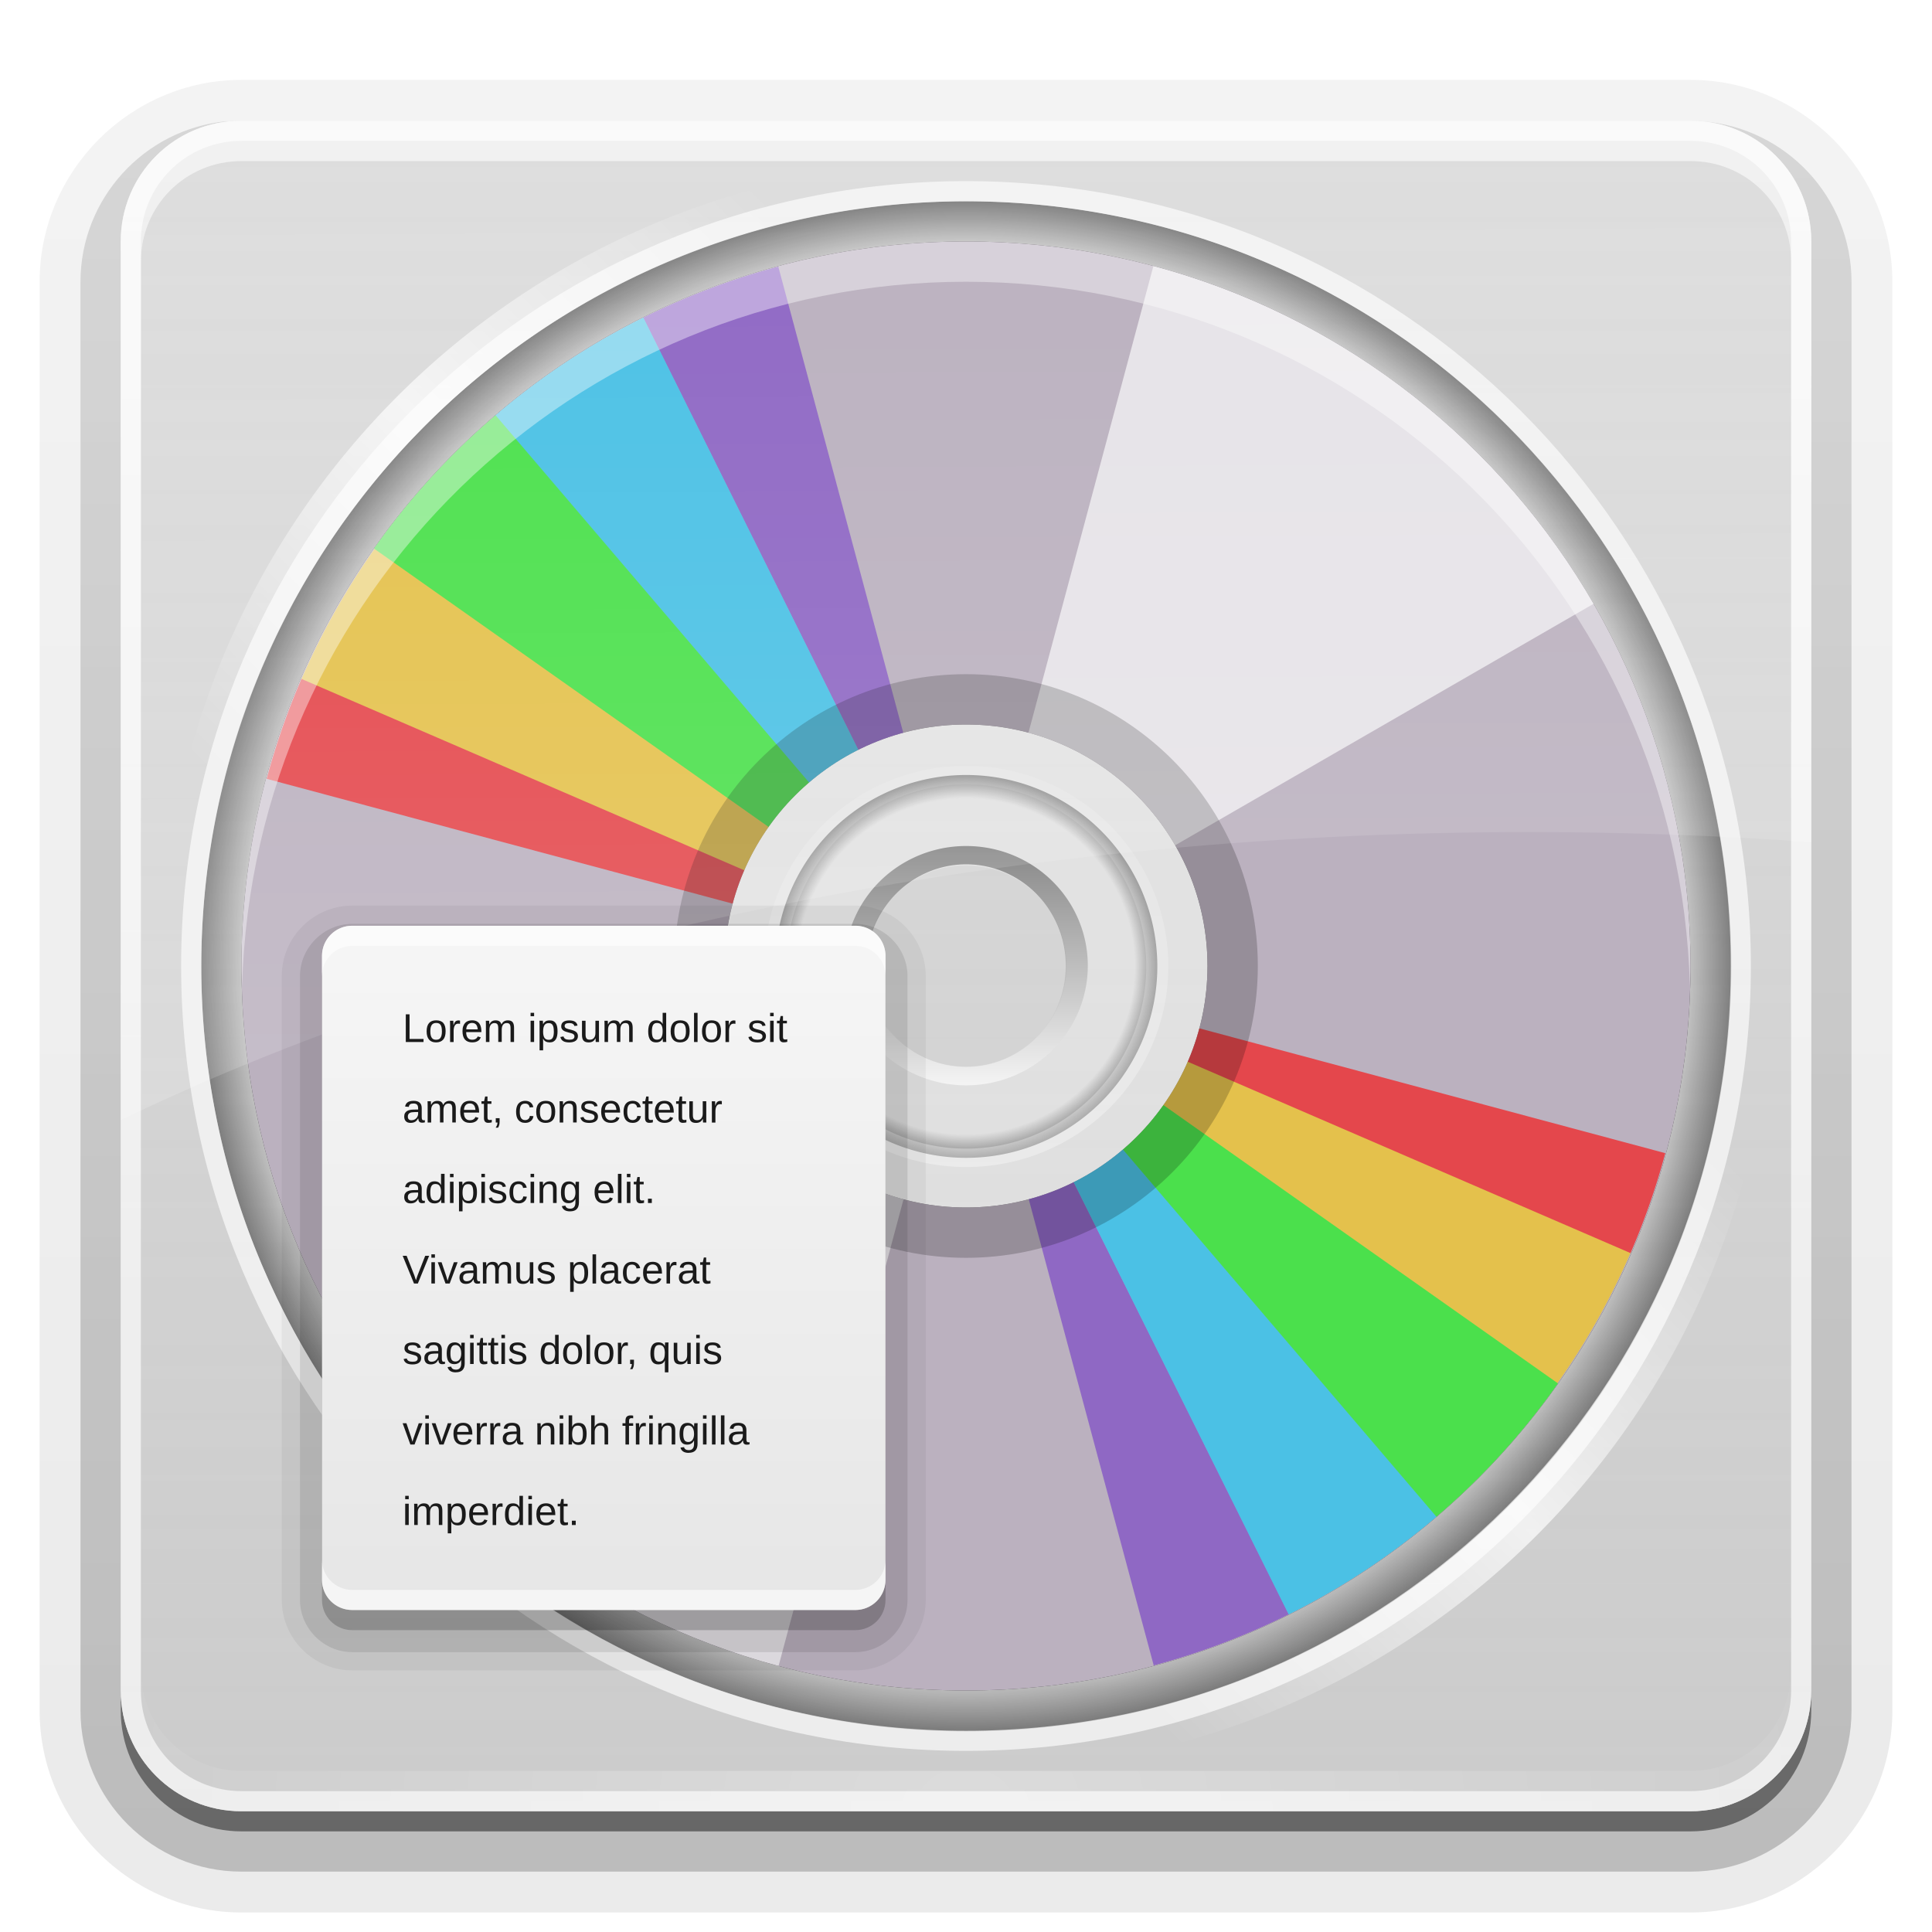 <svg xmlns="http://www.w3.org/2000/svg" viewBox="0 0 96 96" xmlns:xlink="http://www.w3.org/1999/xlink">
<defs>
<clipPath id="clipPath3721">
<path fill="#f00" d="m76.014,47.513a28.284,28.284 0 1,1 -56.569,0 28.284,28.284 0 1,1 56.569,0z" transform="matrix(1.343 0 0 1.343 -16.125 74.167)"/>
</clipPath>
<clipPath>
<path fill="#fff" d="m12,6h72a6,6 0 0,1 6,6v72a6,6 0 0,1 -6,6h-72a6,6 0 0,1 -6-6v-72a6,6 0 0,1 6-6"/>
</clipPath>
<clipPath id="clipPath4031">
<path fill="#bbb1bf" d="m48,32c-19.882,0-36,16.118-36,36 0,19.882 16.118,36 36,36 19.882,0 36-16.118 36-36 0-19.882-16.118-36-36-36zm0,24c6.627,0 12,5.373 12,12 0,6.627-5.373,12-12,12-6.627,0-12-5.373-12-12 0-6.627 5.373-12 12-12z"/>
</clipPath>
<clipPath id="clipPath4592">
<path fill="#f0f" d="m12,6c-3.324,0-6,2.676-6,6v72c0,3.324 2.676,6 6,6h72c3.324,0 6-2.676 6-6v-72c0-3.324-2.676-6-6-6h-72zm36,4c20.987,0 38,17.013 38,38 0,20.987-17.013,38-38,38-20.987,0-38-17.013-38-38 0-20.987 17.013-38 38-38z"/>
</clipPath>
<clipPath>
<path fill="#f0f" d="m0,0 0,96 96,0 0-96-96,0zm12,6 72,0c3.324,0 6,2.676 6,6v72c0,3.324-2.676,6-6,6h-72c-3.324,0-6-2.676-6-6v-72c0-3.324 2.676-6 6-6z"/>
</clipPath>
<clipPath id="clipPath4187">
<path fill="#bbb1bf" d="m48,102c-19.882,0-36,16.118-36,36 0,19.882 16.118,36 36,36 19.882,0 36-16.118 36-36 0-19.882-16.118-36-36-36zm0,24c6.627,0 12,5.373 12,12 0,6.627-5.373,12-12,12-6.627,0-12-5.373-12-12 0-6.627 5.373-12 12-12z"/>
</clipPath>
<filter width="1.24" x="-.12" y="-.12" height="1.24" color-interpolation-filters="sRGB" id="filter4662">
<feGaussianBlur stdDeviation="4.2"/>
</filter>
<filter width="1.381" x="-.19" y="-.171" height="1.341" color-interpolation-filters="sRGB" id="filter4035">
<feGaussianBlur stdDeviation="4.948"/>
</filter>
<filter width="1.36" x="-.18" y="-.18" height="1.36" color-interpolation-filters="sRGB" id="filter4195">
<feGaussianBlur stdDeviation="5.216"/>
</filter>
<filter color-interpolation-filters="sRGB" id="filter3751">
<feGaussianBlur stdDeviation="1.44"/>
</filter>
<linearGradient gradientTransform="translate(110)" id="linearGradient4574" xlink:href="#linearGradient4318" y1="90" y2="6" x2="0" gradientUnits="userSpaceOnUse"/>
<linearGradient id="linearGradient4584" xlink:href="#linearGradient4578" y1="89.669" y2="4.788" x2="0" gradientUnits="userSpaceOnUse"/>
<linearGradient gradientTransform="translate(4 -4)" id="linearGradient4062" xlink:href="#ButtonColor" y1="84.025" y2="52.296" x2="0" gradientUnits="userSpaceOnUse"/>
<linearGradient gradientTransform="matrix(1.006 0 0 .994 100 0)" id="ButtonShadow-0" y1="92.54" y2="7.017" x2="0" gradientUnits="userSpaceOnUse">
<stop offset="0"/>
<stop offset="1" stop-opacity=".588"/>
</linearGradient>
<linearGradient gradientTransform="matrix(1.024 0 0 -1.012 -1.143 98.071)" id="linearGradient3780" xlink:href="#ButtonShadow-0" y1="6.132" y2="90.239" x2="0" gradientUnits="userSpaceOnUse"/>
<linearGradient id="linearGradient4624" xlink:href="#linearGradient4235" x1="6.812" x2="88.142" gradientUnits="userSpaceOnUse"/>
<linearGradient gradientTransform="matrix(1 0 0 -1 0 97)" id="linearGradient3721" xlink:href="#ButtonShadow-0" y1="6.132" y2="90.239" x2="0" gradientUnits="userSpaceOnUse"/>
<linearGradient id="linearGradient4578">
<stop offset="0" stop-color="#a0a0a0" stop-opacity=".541"/>
<stop offset="1" stop-color="#a0a0a0" stop-opacity=".345"/>
</linearGradient>
<linearGradient id="linearGradient3188" xlink:href="#linearGradient3737" y1="6" y2="63.893" x2="0" gradientUnits="userSpaceOnUse"/>
<linearGradient id="linearGradient3645" xlink:href="#linearGradient3700" y1="7.409" x1="48" y2="63.184" x2="48.253" gradientUnits="userSpaceOnUse"/>
<linearGradient id="linearGradient3700">
<stop offset="0" stop-color="#fff" stop-opacity="0"/>
<stop offset="1" stop-color="#fff" stop-opacity=".234"/>
</linearGradient>
<linearGradient id="linearGradient4235">
<stop offset="0" stop-color="#fff" stop-opacity="0"/>
<stop offset=".25" stop-color="#fff" stop-opacity="0"/>
<stop offset=".5" stop-color="#fff" stop-opacity=".702"/>
<stop offset=".75" stop-color="#fff" stop-opacity="0"/>
<stop offset="1" stop-color="#fff" stop-opacity="0"/>
</linearGradient>
<linearGradient id="linearGradient4318">
<stop offset="0" stop-color="#dcdcdc" stop-opacity=".471"/>
<stop offset="1" stop-color="#dcdcdc" stop-opacity=".235"/>
</linearGradient>
<linearGradient id="linearGradient3737">
<stop offset="0" stop-color="#fff"/>
<stop offset="1" stop-color="#fff" stop-opacity="0"/>
</linearGradient>
<linearGradient gradientTransform="translate(20.489 -18.49)" id="ButtonColor" y1="122" y2="5.425" x2="0" gradientUnits="userSpaceOnUse">
<stop offset="0" stop-color="#e6e6e6"/>
<stop offset="1" stop-color="#f5f5f5"/>
</linearGradient>
<linearGradient id="linearGradient4014" xlink:href="#linearGradient3330" x1="26.18" x2="93.608" gradientUnits="userSpaceOnUse"/>
<linearGradient id="linearGradient3362">
<stop offset="0" stop-color="#4d4d4d"/>
<stop offset="1" stop-color="#fff"/>
</linearGradient>
<linearGradient id="linearGradient4004" xlink:href="#linearGradient3362" x1="25.22" x2="94.568" gradientUnits="userSpaceOnUse"/>
<linearGradient id="linearGradient3330">
<stop offset="0" stop-color="#fff" stop-opacity=".203"/>
<stop offset="1" stop-color="#fff" stop-opacity=".68"/>
</linearGradient>
<radialGradient cx="48" cy="90.172" gradientTransform="matrix(1.157 0 0 .996 -7.551 .197)" r="42" id="radialGradient3619" xlink:href="#linearGradient3737" gradientUnits="userSpaceOnUse"/>
<radialGradient cx="46.467" cy="47.765" r="35.86" id="radialGradient4646" gradientUnits="userSpaceOnUse">
<stop offset="0" stop-opacity="0"/>
<stop offset=".93" stop-opacity="0"/>
<stop offset="1"/>
</radialGradient>
<radialGradient cx="59.894" cy="61.922" gradientTransform="matrix(1 0 0 .838 0 10.06)" r="33.714" id="radialGradient4012" gradientUnits="userSpaceOnUse">
<stop offset="0" stop-opacity="0"/>
<stop offset=".85" stop-opacity="0"/>
<stop offset="1"/>
</radialGradient>
</defs>
<path opacity=".08" fill="url(#linearGradient3780)" d="m12,3.969c-5.511,0-10.031,4.52-10.031,10.031v71c0,5.511 4.52,10.031 10.031,10.031h72c5.511,0 10.031-4.52 10.031-10.031v-71c0-5.511-4.52-10.031-10.031-10.031h-72zm0,2.031 72,0c3.324,0 6,2.676 6,6v72c0,3.324-2.676,6-6,6h-72c-3.324,0-6-2.676-6-6v-72c0-3.324 2.676-6 6-6z"/>
<path opacity=".1" fill="url(#linearGradient3780)" d="m12,4.969c-4.972,0-9.031,4.06-9.031,9.031v71c0,4.972 4.06,9.031 9.031,9.031h72c4.972,0 9.031-4.06 9.031-9.031v-71c0-4.972-4.06-9.031-9.031-9.031h-72zm0,1.031 72,0c3.324,0 6,2.676 6,6v72c0,3.324-2.676,6-6,6h-72c-3.324,0-6-2.676-6-6v-72c0-3.324 2.676-6 6-6z"/>
<path opacity=".2" fill="url(#linearGradient3780)" d="m11.188,6.031c-4.027,.411-7.188,3.835-7.188,7.969v71c0,4.409 3.591,8 8,8h72c4.409,0 8-3.591 8-8v-71c0-4.197-3.259-7.646-7.375-7.969 3.033,.306 5.375,2.853 5.375,5.969v72c0,3.324-2.676,6-6,6h-72c-3.324,0-6-2.676-6-6v-72c0-3.116 2.342-5.663 5.375-5.969-.062,.005-.126-.006-.188,0z"/>
<path opacity=".3" fill="url(#linearGradient3780)" d="m6.438,9.75c-.899,1.177-1.438,2.647-1.438,4.25v71c0,3.878 3.122,7 7,7h72c3.878,0 7-3.122 7-7v-71c0-1.603-.538-3.073-1.438-4.25 .279,.694 .438,1.454 .438,2.25v72c0,3.324-2.676,6-6,6h-72c-3.324,0-6-2.676-6-6v-72c0-.796 .158-1.556 .438-2.25z"/>
<path opacity=".45" fill="url(#linearGradient3721)" d="m6,84 0,1c0,3.324 2.676,6 6,6h72c3.324,0 6-2.676 6-6v-1c0,3.324-2.676,6-6,6h-72c-3.324,0-6-2.676-6-6z"/>
<path fill="url(#linearGradient4584)" d="m12,6h72a6,6 0 0,1 6,6v72a6,6 0 0,1 -6,6h-72a6,6 0 0,1 -6-6v-72a6,6 0 0,1 6-6"/>
<path opacity=".42" d="m-94.857,8.603c-20.944,0-37.969,17.025-37.969,37.969 0,20.944 17.025,37.969 37.969,37.969 20.944,0 37.969-17.025 37.969-37.969 0-20.944-17.025-37.969-37.969-37.969zm0,25.969c6.627,0 12,5.373 12,12 0,6.627-5.373,12-12,12-6.627,0-12-5.373-12-12 0-6.627 5.373-12 12-12z"/>
<path opacity=".4" fill="url(#radialGradient4646)" d="m82.327,47.765a35.86,35.86 0 1,1 -71.721,0 35.86,35.86 0 1,1 71.721,0z" transform="matrix(1.06 0 0 1.06 -1.239 -2.615)"/>
<path opacity=".8" filter="url(#filter3751)" d="m48,102c-19.882,0-36,16.118-36,36 0,19.882 16.118,36 36,36 19.882,0 36-16.118 36-36 0-19.882-16.118-36-36-36zm0,24c6.627,0 12,5.373 12,12 0,6.627-5.373,12-12,12-6.627,0-12-5.373-12-12 0-6.627 5.373-12 12-12z" clip-path="url(#clipPath3721)" transform="translate(0 -90)"/>
<path fill="#bbb1bf" d="m48,12c-19.882,0-36,16.118-36,36 0,19.882 16.118,36 36,36 19.882,0 36-16.118 36-36 0-19.882-16.118-36-36-36zm0,24c6.627,0 12,5.373 12,12 0,6.627-5.373,12-12,12-6.627,0-12-5.373-12-12 0-6.627 5.373-12 12-12z"/>
<path fill="#c8c0cb" d="m81.071,48.5a34.643,34.643 0 1,1 -69.286,0 34.643,34.643 0 1,1 69.286,0z" transform="matrix(1.039 0 0 1.039 89.753 -2.4)"/>
<path fill="#f00" d="m81.071,48.5a34.643,34.643 0 1,1 -69.286,0 34.643,34.643 0 1,1 69.286,0z" transform="matrix(.346 0 0 .346 121.918 31.2)"/>
<path opacity=".3" fill="#fff" d="m48,36c-6.627,0-12,5.373-12,12 0,6.627 5.373,12 12,12 6.627,0 12-5.373 12-12 0-6.627-5.373-12-12-12zm0,7c2.761,0 5,2.239 5,5 0,2.761-2.239,5-5,5-2.761,0-5-2.239-5-5 0-2.761 2.239-5 5-5z"/>
<g stroke-linecap="round">
<path opacity=".6" fill="none" stroke="url(#linearGradient4004)" stroke-width="5.422" d="m92.579,61.922a32.685,27.209 0 1,1 -65.371,0 32.685,27.209 0 1,1 65.371,0z" transform="matrix(0 .168 -.202 0 60.517 37.922)"/>
<path opacity=".5" fill="url(#radialGradient4012)" fill-rule="evenodd" stroke="url(#linearGradient4014)" stroke-width="3.139" d="m92.579,61.922a32.685,27.209 0 1,1 -65.371,0 32.685,27.209 0 1,1 65.371,0z" transform="matrix(0 .291 -.349 0 69.621 30.592)"/>
</g>
<g fill="#fff">
<path opacity=".8" filter="url(#filter4035)" d="m57.312,33.219-9.312,34.781 31.188-18c-4.774-8.269-12.652-14.31-21.875-16.781zm-9.312,34.781-31.188,18c4.774,8.269 12.652,14.31 21.875,16.781l9.312-34.781z" clip-path="url(#clipPath4031)" transform="translate(0 -20)"/>
<path opacity=".3" d="m64.397,47.386a20.708,18.814 0 0,1 -6.065,13.304l-14.643-13.304z" transform="matrix(.45 -1.679 1.848 .495 -59.24 7.896)"/>
<path opacity=".3" d="m64.397,47.386a20.708,18.814 0 0,1 -6.065,13.304l-14.643-13.304z" transform="matrix(-.45 1.679 -1.848 -.495 155.24 -91.896)"/>
</g>
<g opacity=".6" filter="url(#filter4195)" clip-path="url(#clipPath4187)" transform="translate(0 -90)">
<path fill="#7137c8" d="m60.947,57.784a20.708,18.814 0 0,1 -2.615,2.906l-14.643-13.304z" transform="matrix(1.506 .869 -.957 1.657 27.56 21.5)"/>
<path fill="#0cf" d="m60.779,58.011a20.708,18.814 0 0,1 -3.384,3.479l-13.706-14.103z" transform="matrix(1.679 .45 -.495 1.848 -1.896 30.76)"/>
<path fill="#fc0" d="m62.724,54.796a20.708,18.814 0 0,1 -2.26,3.622l-16.775-11.031z" transform="matrix(1.738 0 -0 1.913 -27.951 47.328)"/>
<path fill="#f00" d="m61.623,56.794a20.708,18.814 0 0,1 -1.699,2.273l-16.235-11.68z" transform="matrix(1.679 -.45 .495 1.848 -48.831 70.075)"/>
<path fill="#0f0" d="m63.123,53.883a20.708,18.814 0 0,1 -2.37,4.162l-17.064-10.659z" transform="matrix(1.679 .45 -.495 1.848 -1.896 30.76)"/>
<path fill="#7137c8" d="m60.947,57.784a20.708,18.814 0 0,1 -2.615,2.906l-14.643-13.304z" transform="matrix(-1.506 -.869 .957 -1.657 68.44 254.5)"/>
<path fill="#0cf" d="m60.779,58.011a20.708,18.814 0 0,1 -3.384,3.479l-13.706-14.103z" transform="matrix(-1.679 -.45 .495 -1.848 97.896 245.24)"/>
<path fill="#fc0" d="m62.724,54.796a20.708,18.814 0 0,1 -2.26,3.622l-16.775-11.031z" transform="matrix(-1.738 0 0 -1.913 123.951 228.672)"/>
<path fill="#f00" d="m61.623,56.794a20.708,18.814 0 0,1 -1.699,2.273l-16.235-11.68z" transform="matrix(-1.679 .45 -.495 -1.848 144.831 205.925)"/>
<path fill="#0f0" d="m63.123,53.883a20.708,18.814 0 0,1 -2.37,4.162l-17.064-10.659z" transform="matrix(-1.679 -.45 .495 -1.848 97.896 245.24)"/>
</g>
<path opacity=".2" d="m48,33.5c-8.008,0-14.5,6.492-14.5,14.5 0,8.008 6.492,14.5 14.5,14.5 8.008,0 14.5-6.492 14.5-14.5 0-8.008-6.492-14.5-14.5-14.5zm0,2.5c6.627,0 12,5.373 12,12 0,6.627-5.373,12-12,12-6.627,0-12-5.373-12-12 0-6.627 5.373-12 12-12z"/>
<path opacity=".4" fill="#fff" d="m48,12c-19.882,0-36,16.118-36,36 0,.337 .022,.665 .031,1 .534-19.416 16.424-35 35.969-35 19.545,0 35.435,15.584 35.969,35 .009-.335 .031-.663 .031-1 0-19.882-16.118-36-36-36z"/>
<path opacity=".6" fill="url(#linearGradient3188)" d="m12,6c-3.324,0-6,2.676-6,6v2 68 2c0,.335 .041,.651 .094,.969 .049,.296 .097,.597 .188,.875 .01,.03 .021,.064 .031,.094 .099,.288 .235,.547 .375,.812 .145,.274 .316,.536 .5,.781 .184,.246 .374,.473 .594,.688 .44,.428 .943,.815 1.5,1.094 .279,.14 .574,.247 .875,.344-.256-.1-.487-.236-.719-.375-.007-.004-.024,.004-.031,0-.032-.019-.062-.043-.094-.062-.12-.077-.231-.164-.344-.25-.106-.081-.213-.161-.312-.25-.178-.161-.347-.345-.5-.531-.108-.13-.218-.265-.312-.406-.025-.038-.038-.086-.062-.125-.065-.103-.13-.204-.188-.312-.101-.195-.206-.416-.281-.625-.008-.022-.024-.041-.031-.062-.032-.092-.036-.187-.062-.281-.03-.107-.07-.203-.094-.312-.073-.342-.125-.698-.125-1.062v-2-68-2c0-2.782 2.218-5 5-5h2 68 2c2.782,0 5,2.218 5,5v2 68 2c0,.364-.052,.721-.125,1.062-.044,.207-.088,.398-.156,.594-.008,.022-.023,.041-.031,.062-.063,.174-.138,.367-.219,.531-.042,.083-.079,.17-.125,.25-.055,.097-.127,.188-.188,.281-.094,.141-.205,.276-.312,.406-.143,.174-.303,.347-.469,.5-.011,.01-.02,.021-.031,.031-.138,.126-.285,.234-.438,.344-.103,.073-.204,.153-.312,.219-.007,.004-.024-.004-.031,0-.232,.139-.463,.275-.719,.375 .301-.097 .597-.204 .875-.344 .557-.279 1.06-.666 1.5-1.094 .22-.214 .409-.442 .594-.688 .184-.246 .355-.508 .5-.781 .14-.265 .276-.525 .375-.812 .01-.031 .021-.063 .031-.094 .09-.278 .139-.579 .188-.875 .052-.318 .094-.634 .094-.969v-2-68-2c0-3.324-2.676-6-6-6h-72z"/>
<path opacity=".3" fill="url(#radialGradient3619)" d="m12,90c-3.324,0-6-2.676-6-6v-2-68-2c0-.335 .041-.651 .094-.969 .049-.296 .097-.597 .188-.875 .01-.03 .021-.064 .031-.094 .099-.288 .235-.547 .375-.812 .145-.274 .316-.536 .5-.781 .184-.246 .374-.473 .594-.688 .44-.428 .943-.815 1.5-1.094 .279-.14 .574-.247 .875-.344-.256,.1-.487,.236-.719,.375-.007,.004-.024-.004-.031,0-.032,.019-.062,.043-.094,.062-.12,.077-.231,.164-.344,.25-.106,.081-.213,.161-.312,.25-.178,.161-.347,.345-.5,.531-.108,.13-.218,.265-.312,.406-.025,.038-.038,.086-.062,.125-.065,.103-.13,.204-.188,.312-.101,.195-.206,.416-.281,.625-.008,.022-.024,.041-.031,.062-.032,.092-.036,.187-.062,.281-.03,.107-.07,.203-.094,.312-.073,.342-.125,.698-.125,1.062v2 68 2c0,2.782 2.218,5 5,5h2 68 2c2.782,0 5-2.218 5-5v-2-68-2c0-.364-.052-.721-.125-1.062-.044-.207-.088-.398-.156-.594-.008-.022-.023-.041-.031-.062-.063-.174-.138-.367-.219-.531-.042-.083-.079-.17-.125-.25-.055-.097-.127-.188-.188-.281-.094-.141-.205-.276-.312-.406-.143-.174-.303-.347-.469-.5-.011-.01-.02-.021-.031-.031-.138-.126-.285-.234-.438-.344-.103-.073-.204-.153-.312-.219-.007-.004-.024,.004-.031,0-.232-.139-.463-.275-.719-.375 .301,.097 .597,.204 .875,.344 .557,.279 1.06,.666 1.5,1.094 .22,.214 .409,.442 .594,.688 .184,.246 .355,.508 .5,.781 .14,.265 .276,.525 .375,.812 .01,.031 .021,.063 .031,.094 .09,.278 .139,.579 .188,.875 .052,.318 .094,.634 .094,.969v2 68 2c0,3.324-2.676,6-6,6h-72z"/>
<path opacity=".8" fill="url(#linearGradient3645)" d="m12,6c-3.324,0-6,2.676-6,6v43.656c18.407-8.874 43.001-14.312 70.062-14.312 4.729,0 9.378,.179 13.938,.5v-29.844c0-3.324-2.676-6-6-6h-72z"/>
<path fill="url(#linearGradient4574)" d="m122,6c-3.324,0-6,2.676-6,6v72c0,3.324 2.676,6 6,6h72c3.324,0 6-2.676 6-6v-72c0-3.324-2.676-6-6-6h-72zm36,4c20.987,0 38,17.013 38,38 0,20.987-17.013,38-38,38-20.987,0-38-17.013-38-38 0-20.987 17.013-38 38-38z"/>
<g fill="none">
<path opacity=".8" filter="url(#filter4662)" stroke="#fff" stroke-width="2" d="m12,6c-3.324,0-6,2.676-6,6v72c0,3.324 2.676,6 6,6h72c3.324,0 6-2.676 6-6v-72c0-3.324-2.676-6-6-6h-72zm36,4c20.987,0 38,17.013 38,38 0,20.987-17.013,38-38,38-20.987,0-38-17.013-38-38 0-20.987 17.013-38 38-38z" clip-path="url(#clipPath4592)"/>
<g stroke="url(#linearGradient4624)" stroke-linecap="round" stroke-width="2.033">
<path d="m87.126,49.028a39.648,39.648 0 1,1 -79.297,0 39.648,39.648 0 1,1 79.297,0z" transform="matrix(.696 -.696 .696 .696 -19.123 46.921)"/>
<path opacity=".4" d="m87.126,49.028a39.648,39.648 0 1,1 -79.297,0 39.648,39.648 0 1,1 79.297,0z" transform="matrix(-.696 -.696 -.696 .696 115.123 46.921)"/>
</g>
</g>
<g color="#000">
<path opacity=".05" d="m17.5,45c-1.924,0-3.5,1.576-3.5,3.5v31c0,1.924 1.576,3.5 3.5,3.5h25c1.924,0 3.5-1.576 3.5-3.5v-31c0-1.924-1.576-3.5-3.5-3.5h-25z"/>
<path opacity=".1" d="m13.5,49.906c-1.411,0-2.594,1.183-2.594,2.594v31c0,1.411 1.183,2.594 2.594,2.594h25c1.411,0 2.594-1.183 2.594-2.594v-31c0-1.411-1.183-2.594-2.594-2.594h-25z" transform="translate(4 -4)"/>
<path opacity=".2" d="m17.5,47c-.831,0-1.5,.669-1.5,1.5v31c0,.831 .669,1.5 1.5,1.5h25c.831,0 1.5-.669 1.5-1.5v-31c0-.831-.669-1.5-1.5-1.5h-25zm.5,2 2,0 0,1.875-2,0v-1.875zm22,0 2,0 0,1.875-2,0v-1.875zm-22,4 2,0 0,1.875-2,0v-1.875zm22,0 2,0 0,1.875-2,0v-1.875zm-22,4 2,0 0,1.875-2,0v-1.875zm22,0 2,0 0,1.875-2,0v-1.875zm-22,4 2,0 0,1.875-2,0v-1.875zm22,0 2,0 0,1.875-2,0v-1.875zm-22,4 2,0 0,1.875-2,0v-1.875zm22,0 2,0 0,1.875-2,0v-1.875zm-22,4 2,0 0,1.875-2,0v-1.875zm22,0 2,0 0,1.875-2,0v-1.875zm-22,4 2,0 0,1.875-2,0v-1.875zm22,0 2,0 0,1.875-2,0v-1.875zm-22,4 2,0 0,1.875-2,0v-1.875zm22,0 2,0 0,1.875-2,0v-1.875z"/>
<path fill="url(#linearGradient4062)" d="m17.5,46h25a1.5,1.5 0 0,1 1.5,1.5v31a1.5,1.5 0 0,1 -1.5,1.5h-25a1.5,1.5 0 0,1 -1.5-1.5v-31a1.5,1.5 0 0,1 1.5-1.5"/>
<g fill="#fff">
<path opacity=".6" d="m17.5,46c-.831,0-1.5,.669-1.5,1.5v1c0-.831 .669-1.5 1.5-1.5h25c.831,0 1.5,.669 1.5,1.5v-1c0-.831-.669-1.5-1.5-1.5h-25z"/>
<path opacity=".6" d="m17.5,80c-.831,0-1.5-.669-1.5-1.5v-1c0,.831 .669,1.5 1.5,1.5h25c.831,0 1.5-.669 1.5-1.5v1c0,.831-.669,1.5-1.5,1.5h-25z"/>
</g>
</g>
<g fill="#1a1a1a" line-height="200%" transform="translate(0 -1.435)">
<path d="m20.164,53.212 0-1.376 .186,0 0,1.224 .695,0 0,.152-.882,0"/>
<path d="m22.142,52.682c-0,.185-.041,.323-.122,.413-.081,.09-.2,.136-.354,.136-.074,0-.139-.011-.197-.033-.058-.022-.107-.056-.147-.102-.04-.046-.07-.102-.092-.171-.021-.069-.031-.15-.031-.243 0-.365 .158-.547 .474-.547 .082,0 .153,.011 .212,.034 .06,.023 .109,.057 .146,.102 .038,.046 .067,.102 .085,.171 .018,.068 .027,.148 .027,.239m-.185,0c-0-.082-.006-.15-.019-.203-.012-.053-.031-.096-.056-.128-.024-.032-.054-.054-.089-.066-.035-.013-.075-.019-.119-.019-.045,0-.086,.007-.122,.021-.036,.013-.066,.036-.092,.068-.025,.032-.045,.075-.059,.128-.013,.053-.019,.12-.019,.2 0,.082 .007,.15 .021,.204 .014,.053 .034,.096 .059,.128 .025,.032 .055,.054 .089,.067 .035,.013 .072,.019 .112,.019 .045,0 .086-.006 .122-.018 .036-.013 .067-.035 .093-.067 .025-.032 .045-.075 .059-.129 .014-.054 .021-.122 .021-.204"/>
<path d="m22.365,53.212 0-.81c0-.022-0-.045-.001-.067 0-.023-0-.046-.001-.067-.001-.021-.001-.042-.002-.06-.001-.019-.001-.036-.002-.051h.166c.001,.015 .001,.032 .002,.052 .001,.019 .002,.038 .003,.059 .001,.02 .002,.04 .002,.059 .001,.018 .001,.034 .001,.047h.004c.012-.04 .025-.075 .039-.104 .014-.03 .031-.054 .05-.073 .019-.019 .041-.034 .067-.043 .026-.01 .058-.015 .095-.015 .014,0 .028,.001 .041,.004 .013,.002 .023,.004 .03,.006v.161c-.012-.003-.025-.005-.041-.007-.016-.002-.033-.003-.053-.003-.04,0-.075,.009-.103,.027-.028,.018-.051,.044-.069,.076-.018,.032-.031,.07-.039,.115-.009,.044-.013,.093-.013,.145v.551h-.176"/>
<path d="m23.164,52.72c0,.055 .005,.106 .017,.153 .012,.046 .029,.086 .053,.12 .024,.033 .055,.059 .092,.078 .037,.018 .082,.027 .134,.027 .076,0 .137-.015 .183-.046 .046-.031 .077-.069 .094-.116l.154,.044c-.011,.029-.027,.059-.047,.089-.019,.029-.046,.056-.079,.08-.033,.023-.075,.043-.125,.059-.05,.015-.109,.022-.18,.022-.156,0-.275-.047-.357-.14-.081-.093-.122-.231-.122-.415 0-.099 .012-.183 .037-.251 .025-.069 .059-.125 .102-.168 .043-.043 .093-.074 .15-.093 .057-.019 .118-.029 .184-.029 .088,0 .162,.014 .222,.043 .06,.029 .108,.068 .144,.119 .036,.05 .062,.109 .077,.178 .016,.068 .023,.142 .023,.222v.023h-.754m.572-.135c-.01-.111-.038-.192-.085-.243-.047-.051-.114-.077-.202-.077-.029,0-.06,.005-.093,.015-.032,.009-.061,.026-.089,.05-.027,.024-.051,.057-.069,.099-.019,.041-.03,.093-.032,.157h.57"/>
<path d="m24.758,53.212 0-.67c0-.051-.003-.094-.01-.129-.006-.035-.018-.062-.033-.083-.015-.021-.035-.036-.06-.045-.025-.009-.055-.014-.091-.014-.037,0-.071,.007-.101,.022-.03,.014-.056,.035-.077,.064-.021,.027-.037,.061-.049,.102-.011,.04-.017,.087-.017,.14v.612h-.175v-.831c0-.022-0-.045-.001-.069 0-.025-0-.048-.001-.069-.001-.022-.001-.041-.002-.057-.001-.016-.001-.026-.002-.03h.166c.001,.003 .001,.012 .002,.026 .001,.014 .001,.031 .002,.05 .001,.018 .002,.037 .003,.057 .001,.019 .001,.035 .001,.048h.003c.016-.031 .033-.058 .051-.083 .018-.025 .039-.046 .064-.062 .025-.018 .053-.031 .084-.04 .032-.01 .069-.015 .11-.015 .08,0 .143,.016 .19,.048 .047,.032 .079,.083 .098,.152h.003c.016-.031 .033-.058 .053-.083 .019-.025 .042-.046 .068-.062 .026-.018 .055-.031 .088-.04 .033-.01 .07-.015 .111-.015 .053,0 .099,.007 .138,.021 .039,.014 .071,.036 .096,.066 .025,.03 .043,.069 .055,.116 .012,.047 .018,.103 .018,.168v.704h-.174v-.67c-0-.051-.003-.094-.01-.129-.006-.035-.018-.062-.033-.083-.015-.021-.035-.036-.06-.045-.025-.009-.055-.014-.091-.014-.037,0-.071,.007-.101,.021-.03,.014-.056,.034-.077,.061-.021,.027-.037,.061-.049,.102-.011,.041-.017,.088-.017,.143v.612h-.174"/>
<path d="m26.364,51.93 0-.168 .176,0 0,.168-.176,0m0,1.281 0-1.057 .176,0 0,1.057-.176,0"/>
<path d="m27.704,52.678c-0,.08-.006,.154-.019,.222-.013,.068-.035,.126-.065,.175-.03,.049-.07,.087-.12,.115-.05,.027-.111,.041-.184,.041-.075,0-.142-.014-.198-.043-.057-.029-.1-.075-.13-.141h-.005c.001,.001 .001,.007 .001,.018 .001,.01 .001,.023 .001,.039 .001,.016 .001,.033 .001,.053 .001,.019 .001,.038 .001,.057v.413h-.176v-1.256c0-.025-0-.05-.001-.073 0-.023-0-.045-.001-.064-.001-.019-.001-.036-.002-.05-.001-.014-.001-.023-.002-.029h.17c.001,.002 .001,.009 .002,.021 .001,.012 .002,.026 .003,.043 .001,.016 .002,.034 .003,.053 .001,.019 .002,.037 .002,.054h.004c.016-.034 .035-.062 .056-.086 .021-.024 .045-.044 .071-.059 .027-.016 .056-.027 .089-.033 .033-.007 .07-.011 .111-.011 .073,0 .134,.013 .184,.039 .05,.026 .09,.063 .12,.11 .031,.047 .052,.104 .065,.171 .013,.066 .019,.14 .019,.222m-.185,.004c-0-.065-.004-.123-.012-.174-.008-.051-.021-.094-.041-.129-.019-.035-.044-.062-.076-.08-.032-.018-.072-.027-.12-.027-.039,0-.076,.005-.11,.017-.035,.011-.065,.032-.091,.064-.025,.031-.046,.075-.06,.13-.015,.055-.022,.126-.022,.214 0,.075 .006,.138 .019,.19 .012,.051 .03,.093 .054,.125 .024,.032 .054,.055 .089,.069 .035,.014 .075,.021 .121,.021 .049,0 .089-.009 .121-.028 .033-.019 .058-.046 .077-.082 .019-.036 .033-.079 .041-.131 .008-.052 .012-.111 .012-.178"/>
<path d="m28.717,52.92c-0,.05-.01,.094-.029,.133-.019,.038-.046,.071-.083,.098-.036,.026-.081,.046-.135,.06-.053,.014-.113,.021-.182,.021-.061,0-.117-.005-.166-.015-.049-.009-.092-.024-.129-.045-.037-.021-.068-.048-.094-.082-.025-.035-.043-.076-.055-.126l.155-.03c.015,.057 .046,.098 .093,.125 .047,.026 .112,.039 .195,.039 .038,0 .072-.003 .103-.008 .032-.005 .059-.014 .082-.026 .023-.013 .04-.03 .053-.051 .013-.021 .019-.048 .019-.079 0-.032-.007-.058-.022-.078-.015-.021-.036-.038-.062-.052-.027-.014-.059-.025-.098-.035-.038-.01-.079-.022-.125-.034-.042-.011-.084-.023-.126-.037-.042-.014-.079-.032-.113-.054-.033-.023-.06-.051-.081-.084-.021-.033-.031-.075-.031-.125 0-.096 .034-.17 .102-.22 .069-.051 .169-.076 .301-.076 .117,0 .209,.021 .277,.061 .069,.041 .113,.107 .131,.197l-.158,.019c-.006-.027-.017-.05-.032-.068-.016-.019-.035-.034-.057-.045-.022-.012-.047-.02-.075-.024-.027-.005-.056-.008-.086-.008-.079,0-.138,.012-.176,.036-.038,.024-.057,.06-.057,.109 0,.029 .007,.052 .021,.071 .014,.018 .034,.034 .059,.047 .025,.012 .056,.023 .091,.033 .035,.009 .074,.019 .116,.029 .028,.007 .057,.015 .086,.023 .029,.008 .058,.018 .085,.029 .028,.011 .054,.024 .078,.04 .025,.015 .046,.033 .065,.055 .018,.021 .033,.047 .043,.075 .011,.029 .017,.062 .017,.1"/>
<path d="m29.096,52.155 0,.67c0,.051 .004,.094 .011,.129 .008,.035 .02,.062 .037,.084 .017,.021 .039,.036 .066,.045 .028,.009 .062,.013 .103,.013 .042,0 .079-.007 .112-.021 .034-.015 .062-.036 .086-.064 .024-.028 .043-.062 .056-.102 .013-.041 .019-.088 .019-.141v-.612h.176v.831c-0,.022-0,.046 0,.07 .001,.024 .001,.047 .002,.069 .001,.021 .001,.04 .002,.056 .001,.016 .001,.026 .002,.03h-.166c-.001-.003-.001-.012-.002-.026-.001-.014-.002-.031-.003-.049-.001-.019-.001-.038-.002-.057-.001-.019-.001-.036-.001-.049h-.003c-.017,.031-.035,.058-.056,.083-.02,.025-.044,.046-.07,.064-.027,.017-.057,.03-.092,.039-.035,.01-.074,.015-.12,.015-.059,0-.109-.007-.151-.021-.042-.014-.077-.036-.104-.066-.027-.03-.048-.068-.06-.115-.012-.047-.019-.103-.019-.169v-.704h.177"/>
<path d="m30.652,53.212 0-.67c-0-.051-.003-.094-.01-.129-.006-.035-.018-.062-.033-.083-.015-.021-.035-.036-.06-.045-.025-.009-.055-.014-.091-.014-.037,0-.071,.007-.101,.022-.03,.014-.056,.035-.077,.064-.021,.027-.037,.061-.049,.102-.011,.04-.017,.087-.017,.14v.612h-.175v-.831c-0-.022-0-.045-.001-.069 0-.025-0-.048-.001-.069-.001-.022-.001-.041-.002-.057-.001-.016-.001-.026-.002-.03h.166c.001,.003 .001,.012 .002,.026 .001,.014 .001,.031 .002,.05 .001,.018 .002,.037 .003,.057 .001,.019 .001,.035 .001,.048h.003c.016-.031 .033-.058 .051-.083 .018-.025 .039-.046 .064-.062 .025-.018 .053-.031 .084-.04 .032-.01 .069-.015 .11-.015 .08,0 .143,.016 .19,.048 .047,.032 .079,.083 .098,.152h.003c.016-.031 .033-.058 .053-.083 .019-.025 .042-.046 .068-.062 .026-.018 .055-.031 .088-.04 .033-.01 .07-.015 .111-.015 .053,0 .099,.007 .138,.021 .039,.014 .071,.036 .096,.066 .025,.03 .043,.069 .055,.116 .012,.047 .018,.103 .018,.168v.704h-.174v-.67c-0-.051-.003-.094-.01-.129-.006-.035-.018-.062-.033-.083-.015-.021-.035-.036-.06-.045-.025-.009-.055-.014-.091-.014-.037,0-.071,.007-.101,.021-.03,.014-.056,.034-.077,.061-.021,.027-.037,.061-.049,.102-.011,.041-.017,.088-.017,.143v.612h-.174"/>
<path d="m32.927,53.042c-.033,.068-.076,.116-.13,.145-.053,.029-.12,.044-.199,.044-.134,0-.232-.045-.295-.135-.062-.09-.094-.226-.094-.408 0-.368 .13-.553 .389-.553 .08,0 .147,.015 .2,.044 .053,.029 .096,.076 .129,.14h.002c-0-.006-0-.017-.001-.03 0-.014-0-.029-.001-.044-0-.016-0-.03 0-.044-0-.014-0-.023 0-.029v-.409h.176v1.231c-0,.025-0,.05 0,.073 .001,.023 .001,.045 .002,.065 .001,.019 .001,.036 .002,.051 .001,.014 .001,.023 .002,.029h-.168c-.001-.006-.003-.016-.004-.027-.001-.012-.002-.026-.003-.042-.001-.016-.001-.032-.002-.049-.001-.018-.001-.035-.001-.052h-.004m-.533-.359c-0,.073 .005,.135 .014,.188 .009,.052 .024,.095 .044,.129 .02,.033 .046,.058 .077,.073 .031,.016 .069,.023 .114,.023 .046,0 .087-.007 .122-.022 .036-.015 .065-.039 .089-.072 .024-.034 .042-.078 .055-.132 .012-.054 .018-.12 .018-.198-0-.075-.006-.138-.018-.19-.012-.052-.031-.094-.055-.126-.024-.032-.054-.055-.089-.068-.035-.014-.074-.021-.12-.021-.043,0-.08,.007-.111,.022-.031,.015-.057,.039-.078,.072-.021,.033-.036,.076-.047,.13-.01,.053-.015,.117-.015,.192"/>
<path d="m34.267,52.682c-0,.185-.041,.323-.122,.413-.081,.09-.2,.136-.354,.136-.074,0-.139-.011-.197-.033-.058-.022-.107-.056-.147-.102-.04-.046-.07-.102-.092-.171-.021-.069-.031-.15-.031-.243 0-.365 .158-.547 .474-.547 .082,0 .153,.011 .212,.034 .06,.023 .109,.057 .146,.102 .038,.046 .067,.102 .085,.171 .018,.068 .027,.148 .027,.239m-.185,0c-0-.082-.006-.15-.019-.203-.012-.053-.031-.096-.056-.128-.024-.032-.054-.054-.089-.066-.035-.013-.075-.019-.119-.019-.045,0-.086,.007-.122,.021-.036,.013-.066,.036-.092,.068-.025,.032-.045,.075-.059,.128-.013,.053-.019,.12-.019,.2 0,.082 .007,.15 .021,.204 .014,.053 .034,.096 .059,.128 .025,.032 .055,.054 .089,.067 .035,.013 .072,.019 .112,.019 .045,0 .086-.006 .122-.018 .036-.013 .067-.035 .093-.067 .025-.032 .045-.075 .059-.129 .014-.054 .021-.122 .021-.204"/>
<path d="m34.486,53.212 0-1.449 .176,0 0,1.449-.176,0"/>
<path d="m35.825,52.682c-0,.185-.041,.323-.122,.413-.081,.09-.2,.136-.354,.136-.074,0-.139-.011-.197-.033-.058-.022-.107-.056-.147-.102-.04-.046-.07-.102-.092-.171-.021-.069-.031-.15-.031-.243 0-.365 .158-.547 .474-.547 .082,0 .153,.011 .212,.034 .06,.023 .109,.057 .146,.102 .038,.046 .067,.102 .085,.171 .018,.068 .027,.148 .027,.239m-.185,0c-0-.082-.006-.15-.019-.203-.012-.053-.031-.096-.056-.128-.024-.032-.054-.054-.089-.066-.035-.013-.075-.019-.119-.019-.045,0-.086,.007-.122,.021-.036,.013-.066,.036-.092,.068-.025,.032-.045,.075-.059,.128-.013,.053-.019,.12-.019,.2-0,.082 .007,.15 .021,.204 .014,.053 .034,.096 .059,.128 .025,.032 .055,.054 .089,.067 .035,.013 .072,.019 .112,.019 .045,0 .086-.006 .122-.018 .036-.013 .067-.035 .093-.067 .025-.032 .045-.075 .059-.129 .014-.054 .021-.122 .021-.204"/>
<path d="m36.049,53.212 0-.81c0-.022-0-.045-.001-.067-0-.023-0-.046-.001-.067-.001-.021-.001-.042-.002-.06-.001-.019-.001-.036-.002-.051h.166c.001,.015 .001,.032 .002,.052 .001,.019 .002,.038 .003,.059 .001,.02 .002,.04 .002,.059 .001,.018 .001,.034 .001,.047h.004c.012-.04 .025-.075 .039-.104 .014-.03 .031-.054 .05-.073 .019-.019 .041-.034 .067-.043 .026-.01 .058-.015 .095-.015 .014,0 .028,.001 .041,.004 .013,.002 .023,.004 .03,.006v.161c-.012-.003-.025-.005-.041-.007-.016-.002-.033-.003-.053-.003-.04,0-.075,.009-.103,.027-.028,.018-.051,.044-.069,.076-.018,.032-.031,.07-.039,.115-.009,.044-.013,.093-.013,.145v.551h-.176"/>
<path d="m38.06,52.92c-0,.05-.01,.094-.029,.133-.019,.038-.047,.071-.083,.098-.036,.026-.081,.046-.135,.06-.053,.014-.113,.021-.182,.021-.061,0-.117-.005-.166-.015-.049-.009-.092-.024-.129-.045-.037-.021-.068-.048-.094-.082-.025-.035-.043-.076-.055-.126l.155-.03c.015,.057 .046,.098 .093,.125 .047,.026 .112,.039 .195,.039 .038,0 .072-.003 .103-.008 .032-.005 .059-.014 .082-.026 .023-.013 .04-.03 .053-.051 .013-.021 .019-.048 .019-.079 0-.032-.007-.058-.022-.078-.015-.021-.036-.038-.062-.052-.027-.014-.059-.025-.098-.035-.038-.01-.079-.022-.125-.034-.042-.011-.084-.023-.126-.037-.042-.014-.079-.032-.113-.054-.033-.023-.06-.051-.081-.084-.021-.033-.031-.075-.031-.125 0-.096 .034-.17 .102-.22 .069-.051 .169-.076 .301-.076 .117,0 .209,.021 .277,.061 .069,.041 .113,.107 .131,.197l-.158,.019c-.006-.027-.017-.05-.032-.068-.016-.019-.035-.034-.057-.045-.022-.012-.047-.02-.075-.024-.027-.005-.056-.008-.086-.008-.079,0-.138,.012-.176,.036-.038,.024-.057,.06-.057,.109 0,.029 .007,.052 .021,.071 .014,.018 .034,.034 .059,.047 .025,.012 .056,.023 .091,.033 .035,.009 .074,.019 .116,.029 .028,.007 .057,.015 .086,.023 .029,.008 .058,.018 .085,.029 .028,.011 .054,.024 .078,.04 .025,.015 .046,.033 .065,.055 .018,.021 .033,.047 .043,.075 .011,.029 .017,.062 .017,.1"/>
<path d="m38.267,51.93 0-.168 .176,0 0,.168-.176,0m0,1.281 0-1.057 .176,0 0,1.057-.176,0"/>
<path d="m39.119,53.204c-.027,.007-.054,.013-.082,.017-.027,.005-.059,.007-.096,.007-.141,0-.211-.08-.211-.239v-.705h-.122v-.128h.129l.052-.236h.117v.236h.195v.128h-.195v.667c0,.051 .008,.087 .024,.107 .017,.02 .046,.03 .087,.03 .017,0 .033-.001 .049-.004 .016-.003 .034-.006 .053-.01v.13"/>
<path d="m20.404,57.231c-.106,0-.186-.028-.239-.084-.053-.056-.08-.133-.08-.231 0-.07 .013-.127 .039-.171 .027-.045 .061-.08 .103-.105 .043-.025 .092-.043 .146-.053 .055-.01 .11-.015 .167-.017l.237-.004v-.058c0-.044-.005-.081-.014-.111-.009-.031-.023-.055-.042-.074-.019-.019-.043-.033-.071-.041-.028-.009-.061-.014-.1-.014-.034,0-.065,.003-.092,.008-.027,.005-.051,.013-.071,.026-.02,.012-.036,.03-.049,.052-.012,.021-.021,.049-.024,.082l-.184-.017c.006-.042 .019-.08 .037-.114 .018-.035 .044-.065 .077-.091 .034-.025 .076-.045 .126-.059 .051-.014 .112-.021 .184-.021 .133,0 .233,.031 .3,.092 .067,.06 .101,.148 .101,.264v.455c-0,.052 .007,.091 .021,.118 .014,.026 .04,.039 .078,.039 .01,0 .019-.001 .029-.002 .01-.001 .019-.003 .028-.005v.109c-.022,.005-.044,.009-.066,.012-.021,.003-.045,.004-.069,.004-.033,0-.062-.004-.086-.013-.023-.009-.043-.022-.058-.04-.015-.018-.026-.04-.034-.066-.008-.027-.013-.058-.015-.093h-.006c-.019,.034-.04,.065-.062,.092-.022,.027-.048,.051-.078,.07-.03,.019-.064,.034-.102,.044-.038,.01-.081,.016-.131,.016m.04-.132c.056,0 .105-.01 .146-.03 .042-.021 .077-.047 .104-.079 .028-.032 .049-.067 .062-.104 .014-.038 .021-.074 .021-.108v-.087l-.192,.004c-.043,.001-.084,.004-.123,.01-.038,.005-.072,.016-.102,.032-.029,.016-.053,.039-.07,.068-.017,.029-.025,.068-.025,.115 0,.057 .015,.102 .046,.133 .031,.031 .075,.047 .133,.047"/>
<path d="m21.863,57.212 0-.67c-0-.051-.003-.094-.01-.129-.006-.035-.018-.062-.033-.083-.015-.021-.035-.036-.06-.045-.025-.009-.055-.014-.091-.014-.037,0-.071,.007-.101,.022-.03,.014-.056,.035-.077,.064-.021,.027-.037,.061-.049,.102-.011,.04-.017,.087-.017,.14v.612h-.175v-.831c0-.022-0-.045-.001-.069-0-.025-0-.048-.001-.069-.001-.022-.001-.041-.002-.057-.001-.016-.001-.026-.002-.03h.166c.001,.003 .001,.012 .002,.026 .001,.014 .001,.031 .002,.05 .001,.018 .002,.037 .003,.057 .001,.019 .001,.035 .001,.048h.003c.016-.031 .033-.058 .051-.083 .018-.025 .039-.046 .064-.062 .025-.018 .053-.031 .084-.04 .032-.01 .069-.015 .11-.015 .08,0 .143,.016 .19,.048 .047,.032 .079,.083 .098,.152h.003c.016-.031 .033-.058 .053-.083 .019-.025 .042-.046 .068-.062 .026-.018 .055-.031 .088-.04 .033-.01 .07-.015 .111-.015 .053,0 .099,.007 .138,.021 .039,.014 .071,.036 .096,.066 .025,.03 .043,.069 .055,.116 .012,.047 .018,.103 .018,.168v.704h-.174v-.67c-0-.051-.003-.094-.01-.129-.006-.035-.018-.062-.033-.083-.015-.021-.035-.036-.06-.045-.025-.009-.055-.014-.091-.014-.037,0-.071,.007-.101,.021-.03,.014-.056,.034-.077,.061-.021,.027-.037,.061-.049,.102-.011,.041-.017,.088-.017,.143v.612h-.174"/>
<path d="m23.051,56.72c0,.055 .005,.106 .017,.153 .012,.046 .029,.086 .053,.12 .024,.033 .055,.059 .092,.078 .037,.018 .082,.027 .134,.027 .076,0 .137-.015 .183-.046 .046-.031 .077-.069 .094-.116l.154,.044c-.011,.029-.027,.059-.047,.089-.019,.029-.046,.056-.079,.08-.033,.023-.075,.043-.125,.059-.05,.015-.109,.022-.18,.022-.156,0-.275-.047-.357-.14-.081-.093-.122-.231-.122-.415 0-.099 .012-.183 .037-.251 .025-.069 .059-.125 .102-.168 .043-.043 .093-.074 .15-.093 .057-.019 .118-.029 .184-.029 .088,0 .162,.014 .222,.043 .06,.029 .108,.068 .144,.119 .036,.05 .062,.109 .077,.178 .016,.068 .023,.142 .023,.222v.023h-.754m.572-.135c-.01-.111-.038-.192-.085-.243-.047-.051-.114-.077-.202-.077-.029,0-.06,.005-.093,.015-.032,.009-.061,.026-.089,.05-.027,.024-.051,.057-.069,.099-.019,.041-.03,.093-.032,.157h.57"/>
<path d="m24.436,57.204c-.027,.007-.054,.013-.082,.017-.027,.005-.059,.007-.096,.007-.141,0-.211-.08-.211-.239v-.705h-.122v-.128h.129l.052-.236h.117v.236h.195v.128h-.195v.667c0,.051 .008,.087 .024,.107 .017,.02 .046,.03 .087,.03 .017,0 .033-.001 .049-.004 .016-.003 .034-.006 .053-.01v.13"/>
<path d="m24.825,56.998 0,.164c0,.035-.002,.066-.005,.094-.003,.029-.007,.055-.014,.079-.006,.025-.015,.048-.024,.069-.009,.021-.02,.043-.033,.064h-.12c.029-.042 .052-.085 .067-.128 .016-.043 .024-.086 .024-.128h-.086v-.214h.19"/>
<path d="m25.827,56.678c0,.06 .004,.116 .013,.167 .009,.051 .024,.095 .045,.132 .021,.036 .048,.065 .082,.085 .035,.02 .077,.03 .127,.03 .062,0 .115-.017 .156-.051 .042-.034 .068-.086 .078-.156l.178,.012c-.006,.044-.019,.086-.038,.126-.019,.04-.046,.076-.08,.106-.033,.031-.074,.055-.122,.074-.048,.018-.104,.027-.167,.027-.083,0-.153-.014-.211-.042-.058-.028-.105-.066-.142-.115-.036-.05-.062-.107-.078-.174-.016-.067-.024-.14-.024-.218 0-.071 .006-.134 .018-.188 .012-.055 .028-.102 .049-.143 .021-.041 .046-.075 .075-.102 .029-.028 .06-.05 .093-.066 .034-.017 .069-.029 .106-.036 .037-.008 .074-.012 .112-.012 .059,0 .112,.008 .158,.024 .046,.016 .086,.039 .119,.067 .034,.028 .061,.061 .082,.1 .021,.038 .035,.08 .044,.124l-.181,.014c-.009-.059-.032-.105-.069-.14-.037-.035-.09-.052-.158-.052-.05,0-.092,.009-.126,.025-.033,.016-.06,.041-.081,.075-.021,.033-.036,.075-.045,.126-.009,.051-.013,.11-.013,.179"/>
<path d="m27.587,56.682c-0,.185-.041,.323-.122,.413-.081,.09-.2,.136-.354,.136-.074,0-.139-.011-.197-.033-.058-.022-.107-.056-.147-.102-.04-.046-.07-.102-.092-.171-.021-.069-.031-.15-.031-.243 0-.365 .158-.547 .474-.547 .082,0 .153,.011 .212,.034 .06,.023 .109,.057 .146,.102 .038,.046 .067,.102 .085,.171 .018,.068 .027,.148 .027,.239m-.185,0c-0-.082-.006-.15-.019-.203-.012-.053-.031-.096-.056-.128-.024-.032-.054-.054-.089-.066-.035-.013-.075-.019-.119-.019-.045,0-.086,.007-.122,.021-.036,.013-.066,.036-.092,.068-.025,.032-.045,.075-.059,.128-.013,.053-.019,.12-.019,.2 0,.082 .007,.15 .021,.204 .014,.053 .034,.096 .059,.128 .025,.032 .055,.054 .089,.067 .035,.013 .072,.019 .112,.019 .045,0 .086-.006 .122-.018 .036-.013 .067-.035 .093-.067 .025-.032 .045-.075 .059-.129 .014-.054 .021-.122 .021-.204"/>
<path d="m28.477,57.212 0-.67c-0-.051-.004-.094-.012-.129-.007-.035-.019-.062-.036-.083-.017-.021-.039-.036-.067-.045-.027-.009-.061-.014-.102-.014-.042,0-.079,.007-.113,.022-.033,.014-.062,.035-.086,.064-.023,.027-.042,.061-.055,.102-.013,.04-.019,.087-.019,.14v.612h-.176v-.831c0-.022-0-.045-.001-.069 0-.025-0-.048-.001-.069-.001-.022-.001-.041-.002-.057-.001-.016-.001-.026-.002-.03h.166c.001,.003 .001,.012 .002,.026 .001,.014 .001,.031 .002,.05 .001,.018 .002,.037 .003,.057 .001,.019 .001,.035 .001,.048h.003c.017-.031 .035-.058 .056-.083 .02-.025 .044-.046 .07-.062 .027-.018 .057-.031 .092-.04 .035-.01 .074-.015 .12-.015 .059,0 .109,.007 .151,.021 .042,.014 .077,.036 .104,.066 .027,.03 .047,.069 .06,.116 .013,.047 .019,.103 .019,.168v.704h-.177"/>
<path d="m29.713,56.92c-0,.05-.01,.094-.029,.133-.019,.038-.046,.071-.083,.098-.036,.026-.081,.046-.135,.06-.053,.014-.113,.021-.182,.021-.061,0-.117-.005-.166-.015-.049-.009-.092-.024-.129-.045-.037-.021-.068-.048-.094-.082-.025-.035-.043-.076-.055-.126l.155-.03c.015,.057 .046,.098 .093,.125 .047,.026 .112,.039 .195,.039 .038,0 .072-.003 .103-.008 .032-.005 .059-.014 .082-.026 .023-.013 .04-.03 .053-.051 .013-.021 .019-.048 .019-.079-0-.032-.007-.058-.022-.078-.015-.021-.036-.038-.062-.052-.027-.014-.059-.025-.098-.035-.038-.01-.079-.022-.125-.034-.042-.011-.084-.023-.126-.037-.042-.014-.079-.032-.113-.054-.033-.023-.06-.051-.081-.084-.021-.033-.031-.075-.031-.125 0-.096 .034-.17 .102-.22 .069-.051 .169-.076 .301-.076 .117,0 .209,.021 .277,.061 .069,.041 .113,.107 .131,.197l-.158,.019c-.006-.027-.017-.05-.032-.068-.016-.019-.035-.034-.057-.045-.022-.012-.047-.02-.075-.024-.027-.005-.056-.008-.086-.008-.079,0-.138,.012-.176,.036-.038,.024-.057,.06-.057,.109 0,.029 .007,.052 .021,.071 .014,.018 .034,.034 .059,.047 .025,.012 .056,.023 .091,.033 .035,.009 .074,.019 .116,.029 .028,.007 .057,.015 .086,.023 .029,.008 .058,.018 .085,.029 .028,.011 .054,.024 .078,.04 .025,.015 .046,.033 .065,.055 .018,.021 .033,.047 .043,.075 .011,.029 .017,.062 .017,.1"/>
<path d="m30.055,56.72c0,.055 .005,.106 .017,.153 .012,.046 .029,.086 .053,.12 .024,.033 .055,.059 .092,.078 .037,.018 .082,.027 .134,.027 .076,0 .137-.015 .183-.046 .046-.031 .077-.069 .094-.116l.154,.044c-.011,.029-.027,.059-.047,.089-.019,.029-.046,.056-.079,.08-.033,.023-.075,.043-.125,.059-.05,.015-.109,.022-.18,.022-.156,0-.275-.047-.357-.14-.081-.093-.122-.231-.122-.415 0-.099 .012-.183 .037-.251 .025-.069 .059-.125 .102-.168 .043-.043 .093-.074 .15-.093 .057-.019 .118-.029 .184-.029 .088,0 .162,.014 .222,.043 .06,.029 .108,.068 .144,.119 .036,.05 .062,.109 .077,.178 .016,.068 .023,.142 .023,.222v.023h-.754m.572-.135c-.01-.111-.038-.192-.085-.243-.047-.051-.114-.077-.202-.077-.029,0-.06,.005-.093,.015-.032,.009-.061,.026-.089,.05-.027,.024-.051,.057-.069,.099-.019,.041-.03,.093-.032,.157h.57"/>
<path d="m31.167,56.678c0,.06 .004,.116 .013,.167 .009,.051 .024,.095 .045,.132 .021,.036 .048,.065 .082,.085 .035,.02 .077,.03 .127,.03 .062,0 .115-.017 .156-.051 .042-.034 .068-.086 .078-.156l.178,.012c-.006,.044-.019,.086-.038,.126-.019,.04-.046,.076-.08,.106-.033,.031-.074,.055-.122,.074-.048,.018-.104,.027-.167,.027-.083,0-.153-.014-.211-.042-.058-.028-.105-.066-.142-.115-.036-.05-.062-.107-.078-.174-.016-.067-.024-.14-.024-.218 0-.071 .006-.134 .018-.188 .012-.055 .028-.102 .049-.143 .021-.041 .046-.075 .075-.102 .029-.028 .06-.05 .093-.066 .034-.017 .069-.029 .106-.036 .037-.008 .074-.012 .112-.012 .059,0 .112,.008 .158,.024 .046,.016 .086,.039 .119,.067 .034,.028 .061,.061 .082,.1 .021,.038 .035,.08 .044,.124l-.181,.014c-.009-.059-.032-.105-.069-.14-.037-.035-.09-.052-.158-.052-.05,0-.092,.009-.126,.025-.033,.016-.06,.041-.081,.075-.021,.033-.036,.075-.045,.126-.009,.051-.013,.11-.013,.179"/>
<path d="m32.44,57.204c-.027,.007-.054,.013-.082,.017-.027,.005-.059,.007-.096,.007-.141,0-.211-.08-.211-.239v-.705h-.122v-.128h.129l.052-.236h.117v.236h.195v.128h-.195v.667c0,.051 .008,.087 .024,.107 .017,.02 .046,.03 .087,.03 .017,0 .033-.001 .049-.004 .016-.003 .034-.006 .053-.01v.13"/>
<path d="m32.723,56.72c0,.055 .005,.106 .017,.153 .012,.046 .029,.086 .053,.12 .024,.033 .055,.059 .092,.078 .037,.018 .082,.027 .134,.027 .076,0 .137-.015 .183-.046 .046-.031 .077-.069 .094-.116l.154,.044c-.011,.029-.027,.059-.047,.089-.019,.029-.046,.056-.079,.08-.033,.023-.075,.043-.125,.059-.05,.015-.109,.022-.18,.022-.156,0-.275-.047-.357-.14-.081-.093-.122-.231-.122-.415 0-.099 .012-.183 .037-.251 .025-.069 .059-.125 .102-.168 .043-.043 .093-.074 .15-.093 .057-.019 .118-.029 .184-.029 .088,0 .162,.014 .222,.043 .06,.029 .108,.068 .144,.119 .036,.05 .062,.109 .077,.178 .016,.068 .023,.142 .023,.222v.023h-.754m.572-.135c-.01-.111-.038-.192-.085-.243-.047-.051-.114-.077-.202-.077-.029,0-.06,.005-.093,.015-.032,.009-.061,.026-.089,.05-.027,.024-.051,.057-.069,.099-.019,.041-.03,.093-.032,.157h.57"/>
<path d="m34.107,57.204c-.027,.007-.054,.013-.082,.017-.027,.005-.059,.007-.096,.007-.141,0-.211-.08-.211-.239v-.705h-.122v-.128h.129l.052-.236h.117v.236h.195v.128h-.195v.667c0,.051 .008,.087 .024,.107 .017,.02 .046,.03 .087,.03 .017,0 .033-.001 .049-.004 .016-.003 .034-.006 .053-.01v.13"/>
<path d="m34.428,56.155 0,.67c0,.051 .004,.094 .011,.129 .008,.035 .02,.062 .037,.084 .017,.021 .039,.036 .066,.045 .028,.009 .062,.013 .103,.013 .042,0 .079-.007 .112-.021 .034-.015 .062-.036 .086-.064 .024-.028 .043-.062 .056-.102 .013-.041 .019-.088 .019-.141v-.612h.176v.831c-0,.022-0,.046 0,.07 .001,.024 .001,.047 .002,.069 .001,.021 .001,.04 .002,.056 .001,.016 .001,.026 .002,.03h-.166c-.001-.003-.001-.012-.002-.026-.001-.014-.002-.031-.003-.049-.001-.019-.001-.038-.002-.057-.001-.019-.001-.036-.001-.049h-.003c-.017,.031-.035,.058-.056,.083-.02,.025-.044,.046-.07,.064-.027,.017-.057,.03-.092,.039-.035,.01-.075,.015-.12,.015-.059,0-.109-.007-.151-.021-.042-.014-.077-.036-.104-.066-.027-.03-.048-.068-.06-.115-.012-.047-.018-.103-.018-.169v-.704h.177"/>
<path d="m35.373,57.212 0-.81c0-.022-0-.045-.001-.067 0-.023-0-.046-.001-.067-.001-.021-.001-.042-.002-.06-.001-.019-.001-.036-.002-.051h.166c.001,.015 .001,.032 .002,.052 .001,.019 .002,.038 .003,.059 .001,.02 .002,.04 .002,.059 .001,.018 .001,.034 .001,.047h.004c.012-.04 .025-.075 .039-.104 .014-.03 .031-.054 .05-.073 .019-.019 .041-.034 .067-.043 .026-.01 .058-.015 .095-.015 .014,0 .028,.001 .041,.004 .013,.002 .023,.004 .03,.006v.161c-.012-.003-.025-.005-.041-.007-.016-.002-.033-.003-.053-.003-.04,0-.075,.009-.103,.027-.028,.018-.051,.044-.069,.076-.018,.032-.031,.07-.039,.115-.009,.044-.013,.093-.013,.145v.551h-.176"/>
<path d="m20.404,61.231c-.106,0-.186-.028-.239-.084-.053-.056-.08-.133-.08-.231 0-.07 .013-.127 .039-.171 .027-.045 .061-.08 .103-.105 .043-.025 .092-.043 .146-.053 .055-.01 .11-.015 .167-.017l.237-.004v-.058c0-.044-.005-.081-.014-.111-.009-.031-.023-.055-.042-.074-.019-.019-.043-.033-.071-.041-.028-.009-.061-.014-.1-.014-.034,0-.065,.003-.092,.008-.027,.005-.051,.013-.071,.026-.02,.012-.036,.03-.049,.052-.012,.021-.021,.049-.024,.082l-.184-.017c.006-.042 .019-.08 .037-.114 .018-.035 .044-.065 .077-.091 .034-.025 .076-.045 .126-.059 .051-.014 .112-.021 .184-.021 .133,0 .233,.031 .3,.092 .067,.06 .101,.148 .101,.264v.455c-0,.052 .007,.091 .021,.118 .014,.026 .04,.039 .078,.039 .01,0 .019-.001 .029-.002 .01-.001 .019-.003 .028-.005v.109c-.022,.005-.044,.009-.066,.012-.021,.003-.045,.004-.069,.004-.033,0-.062-.004-.086-.013-.023-.009-.043-.022-.058-.04-.015-.018-.026-.04-.034-.066-.008-.027-.013-.058-.015-.093h-.006c-.019,.034-.04,.065-.062,.092-.022,.027-.048,.051-.078,.07-.03,.019-.064,.034-.102,.044-.038,.01-.081,.016-.131,.016m.04-.132c.056,0 .105-.01 .146-.03 .042-.021 .077-.047 .104-.079 .028-.032 .049-.067 .062-.104 .014-.038 .021-.074 .021-.108v-.087l-.192,.004c-.043,.001-.084,.004-.123,.01-.038,.005-.072,.016-.102,.032-.029,.016-.053,.039-.07,.068-.017,.029-.025,.068-.025,.115 0,.057 .015,.102 .046,.133 .031,.031 .075,.047 .133,.047"/>
<path d="m21.915,61.042c-.033,.068-.076,.116-.13,.145-.053,.029-.12,.044-.199,.044-.134,0-.232-.045-.295-.135-.062-.09-.094-.226-.094-.408 0-.368 .13-.553 .389-.553 .08,0 .147,.015 .2,.044 .053,.029 .096,.076 .129,.14h.002c-0-.006-0-.017-.001-.03-0-.014-0-.029-.001-.044-0-.016-0-.03 0-.044-0-.014-0-.023 0-.029v-.409h.176v1.231c-0,.025-0,.05 0,.073 .001,.023 .001,.045 .002,.065 .001,.019 .001,.036 .002,.051 .001,.014 .001,.023 .002,.029h-.168c-.001-.006-.003-.016-.004-.027-.001-.012-.002-.026-.003-.042-.001-.016-.001-.032-.002-.049-.001-.018-.001-.035-.001-.052h-.004m-.533-.359c0,.073 .005,.135 .014,.188 .009,.052 .024,.095 .044,.129 .02,.033 .046,.058 .077,.073 .031,.016 .069,.023 .114,.023 .046,0 .087-.007 .122-.022 .036-.015 .065-.039 .089-.072 .024-.034 .042-.078 .055-.132 .012-.054 .019-.12 .019-.198-0-.075-.006-.138-.019-.19-.012-.052-.031-.094-.055-.126-.024-.032-.054-.055-.089-.068-.035-.014-.074-.021-.12-.021-.043,0-.08,.007-.111,.022-.031,.015-.057,.039-.078,.072-.021,.033-.036,.076-.047,.13-.01,.053-.015,.117-.015,.192"/>
<path d="m22.36,59.93 0-.168 .176,0 0,.168-.176,0m0,1.281 0-1.057 .176,0 0,1.057-.176,0"/>
<path d="m23.7,60.678c-0,.08-.006,.154-.019,.222-.013,.068-.035,.126-.065,.175-.03,.049-.07,.087-.12,.115-.05,.027-.111,.041-.184,.041-.075,0-.142-.014-.198-.043-.057-.029-.1-.075-.13-.141h-.005c.001,.001 .001,.007 .001,.018 .001,.01 .001,.023 .001,.039 .001,.016 .001,.033 .001,.053 .001,.019 .001,.038 .001,.057v.413h-.176v-1.256c-0-.025-0-.05-.001-.073 0-.023-0-.045-.001-.064-.001-.019-.001-.036-.002-.05-.001-.014-.001-.023-.002-.029h.17c.001,.002 .001,.009 .002,.021 .001,.012 .002,.026 .003,.043 .001,.016 .002,.034 .003,.053 .001,.019 .002,.037 .002,.054h.004c.016-.034 .035-.062 .056-.086 .021-.024 .045-.044 .071-.059 .027-.016 .056-.027 .089-.033 .033-.007 .07-.011 .111-.011 .073,0 .134,.013 .184,.039 .05,.026 .09,.063 .12,.11 .031,.047 .052,.104 .065,.171 .013,.066 .019,.14 .019,.222m-.185,.004c-0-.065-.004-.123-.012-.174-.008-.051-.021-.094-.041-.129-.019-.035-.044-.062-.076-.08-.032-.018-.072-.027-.12-.027-.039,0-.076,.005-.11,.017-.035,.011-.065,.032-.091,.064-.025,.031-.046,.075-.06,.13-.015,.055-.022,.126-.022,.214 0,.075 .006,.138 .019,.19 .012,.051 .03,.093 .054,.125 .024,.032 .054,.055 .089,.069 .035,.014 .075,.021 .121,.021 .049,0 .089-.009 .121-.028 .033-.019 .058-.046 .077-.082 .019-.036 .033-.079 .041-.131 .008-.052 .012-.111 .012-.178"/>
<path d="m23.919,59.93 0-.168 .176,0 0,.168-.176,0m0,1.281 0-1.057 .176,0 0,1.057-.176,0"/>
<path d="m25.158,60.92c-0,.05-.01,.094-.029,.133-.019,.038-.046,.071-.083,.098-.036,.026-.081,.046-.135,.06-.053,.014-.113,.021-.182,.021-.061,0-.117-.005-.166-.015-.049-.009-.092-.024-.129-.045-.037-.021-.068-.048-.094-.082-.025-.035-.043-.076-.055-.126l.155-.03c.015,.057 .046,.098 .093,.125 .047,.026 .112,.039 .195,.039 .038,0 .072-.003 .103-.008 .032-.005 .059-.014 .082-.026 .023-.013 .04-.03 .053-.051 .013-.021 .019-.048 .019-.079-0-.032-.007-.058-.022-.078-.015-.021-.036-.038-.062-.052-.027-.014-.059-.025-.098-.035-.038-.01-.079-.022-.125-.034-.042-.011-.084-.023-.126-.037-.042-.014-.079-.032-.113-.054-.033-.023-.06-.051-.081-.084-.021-.033-.031-.075-.031-.125 0-.096 .034-.17 .102-.22 .069-.051 .169-.076 .301-.076 .117,0 .209,.021 .277,.061 .069,.041 .113,.107 .131,.197l-.158,.019c-.006-.027-.017-.05-.032-.068-.016-.019-.035-.034-.057-.045-.022-.012-.047-.02-.075-.024-.027-.005-.056-.008-.086-.008-.079,0-.138,.012-.176,.036-.038,.024-.057,.06-.057,.109 0,.029 .007,.052 .021,.071 .014,.018 .034,.034 .059,.047 .025,.012 .056,.023 .091,.033 .035,.009 .074,.019 .116,.029 .028,.007 .057,.015 .086,.023 .029,.008 .058,.018 .085,.029 .028,.011 .054,.024 .078,.04 .025,.015 .046,.033 .065,.055 .018,.021 .033,.047 .043,.075 .011,.029 .017,.062 .017,.1"/>
<path d="m25.499,60.678c0,.06 .004,.116 .013,.167 .009,.051 .024,.095 .045,.132 .021,.036 .048,.065 .082,.085 .035,.02 .077,.03 .127,.03 .062,0 .115-.017 .156-.051 .042-.034 .068-.086 .078-.156l.178,.012c-.006,.044-.019,.086-.038,.126-.019,.04-.046,.076-.08,.106-.033,.031-.074,.055-.122,.074-.048,.018-.104,.027-.167,.027-.083,0-.153-.014-.211-.042-.058-.028-.105-.066-.142-.115-.036-.05-.062-.107-.078-.174-.016-.067-.024-.14-.024-.218 0-.071 .006-.134 .018-.188 .012-.055 .028-.102 .049-.143 .021-.041 .046-.075 .075-.102 .029-.028 .06-.05 .093-.066 .034-.017 .069-.029 .106-.036 .037-.008 .074-.012 .112-.012 .059,0 .112,.008 .158,.024 .046,.016 .086,.039 .119,.067 .034,.028 .061,.061 .082,.1 .021,.038 .035,.08 .044,.124l-.181,.014c-.009-.059-.032-.105-.069-.14-.037-.035-.09-.052-.158-.052-.05,0-.092,.009-.126,.025-.033,.016-.06,.041-.081,.075-.021,.033-.036,.075-.045,.126-.009,.051-.013,.11-.013,.179"/>
<path d="m26.364,59.93 0-.168 .176,0 0,.168-.176,0m0,1.281 0-1.057 .176,0 0,1.057-.176,0"/>
<path d="m27.481,61.212 0-.67c0-.051-.004-.094-.012-.129-.007-.035-.019-.062-.036-.083-.017-.021-.039-.036-.067-.045-.027-.009-.061-.014-.102-.014-.042,0-.079,.007-.113,.022-.033,.014-.062,.035-.086,.064-.023,.027-.042,.061-.055,.102-.013,.04-.019,.087-.019,.14v.612h-.176v-.831c0-.022-0-.045-.001-.069-0-.025-0-.048-.001-.069-.001-.022-.001-.041-.002-.057-.001-.016-.001-.026-.002-.03h.166c.001,.003 .001,.012 .002,.026 .001,.014 .001,.031 .002,.05 .001,.018 .002,.037 .003,.057 .001,.019 .001,.035 .001,.048h.003c.017-.031 .035-.058 .056-.083 .02-.025 .044-.046 .07-.062 .027-.018 .057-.031 .092-.04 .035-.01 .074-.015 .12-.015 .059,0 .109,.007 .151,.021 .042,.014 .077,.036 .104,.066 .027,.03 .047,.069 .06,.116 .013,.047 .019,.103 .019,.168v.704h-.177"/>
<path d="m28.324,61.627c-.06-0-.114-.006-.161-.018-.047-.012-.087-.03-.12-.054-.033-.023-.06-.05-.081-.082-.021-.032-.036-.067-.045-.106l.177-.025c.012,.049 .037,.086 .077,.112 .04,.027 .093,.04 .158,.04 .04-0 .076-.005 .108-.017 .033-.011 .06-.029 .083-.054 .023-.024 .04-.056 .053-.095 .012-.039 .019-.087 .019-.143v-.17h-.002c-.013,.027-.029,.052-.049,.077-.019,.024-.042,.046-.07,.065-.027,.019-.059,.034-.096,.046-.036,.011-.078,.017-.125,.017-.067,0-.125-.011-.173-.033-.048-.023-.087-.057-.117-.102-.03-.045-.052-.101-.066-.167-.014-.067-.021-.144-.021-.232 0-.085 .007-.161 .021-.229 .014-.068 .037-.125 .068-.172 .032-.048 .073-.084 .123-.108 .051-.025 .112-.038 .185-.038 .075,0 .14,.017 .194,.052 .055,.034 .098,.082 .128,.145h.002c-0-.016 0-.035 .001-.055 .001-.02 .002-.039 .003-.057 .001-.018 .003-.034 .004-.047 .001-.013 .003-.021 .004-.022h.167c-.001,.006-.001,.016-.002,.03-.001,.014-.001,.03-.002,.05-.001,.019-.001,.041-.002,.065-0,.023-0,.048 0,.073v.808c-0,.148-.036,.259-.109,.333-.072,.075-.183,.112-.333,.112m.268-.943c-0-.074-.008-.136-.024-.189-.016-.053-.036-.096-.062-.129-.026-.033-.056-.058-.09-.073-.033-.016-.067-.023-.102-.023-.045,0-.084,.008-.116,.023-.032,.016-.059,.04-.08,.074-.021,.033-.036,.076-.047,.129-.01,.052-.015,.115-.015,.188 0,.076 .005,.14 .015,.192 .01,.051 .026,.093 .047,.125 .021,.032 .047,.055 .079,.068 .032,.014 .07,.021 .114,.021 .035,0 .069-.007 .102-.022 .034-.015 .064-.039 .091-.071 .027-.033 .048-.074 .065-.126 .016-.051 .024-.114 .024-.186"/>
<path d="m29.727,60.72c0,.055 .005,.106 .017,.153 .012,.046 .029,.086 .053,.12 .024,.033 .055,.059 .092,.078 .037,.018 .082,.027 .134,.027 .076,0 .137-.015 .183-.046 .046-.031 .077-.069 .094-.116l.154,.044c-.011,.029-.027,.059-.047,.089-.019,.029-.046,.056-.079,.08-.033,.023-.075,.043-.125,.059-.05,.015-.109,.022-.18,.022-.156,0-.275-.047-.357-.14-.081-.093-.122-.231-.122-.415 0-.099 .012-.183 .037-.251 .025-.069 .059-.125 .102-.168 .043-.043 .093-.074 .15-.093 .057-.019 .118-.029 .184-.029 .088,0 .162,.014 .222,.043 .06,.029 .108,.068 .144,.119 .036,.05 .062,.109 .077,.178 .016,.068 .023,.142 .023,.222v.023h-.754m.572-.135c-.01-.111-.038-.192-.085-.243-.047-.051-.114-.077-.202-.077-.029,0-.06,.005-.093,.015-.032,.009-.061,.026-.089,.05-.027,.024-.051,.057-.069,.099-.019,.041-.03,.093-.032,.157h.57"/>
<path d="m30.705,61.212 0-1.449 .176,0 0,1.449-.176,0"/>
<path d="m31.149,59.93 0-.168 .176,0 0,.168-.176,0m0,1.281 0-1.057 .176,0 0,1.057-.176,0"/>
<path d="m32.002,61.204c-.027,.007-.054,.013-.082,.017-.027,.005-.059,.007-.096,.007-.141,0-.211-.08-.211-.239v-.705h-.122v-.128h.129l.052-.236h.117v.236h.195v.128h-.195v.667c0,.051 .008,.087 .024,.107 .017,.02 .046,.03 .087,.03 .017,0 .033-.001 .049-.004 .016-.003 .034-.006 .053-.01v.13"/>
<path d="m32.198,61.212 0-.214 .19,0 0,.214-.19,0"/>
<path d="m20.764,65.212-.193,0-.561-1.376 .196,0 .381,.969c.01,.029 .019,.059 .029,.088 .01,.029 .019,.054 .026,.077 .009,.027 .018,.053 .026,.078 .008-.024 .016-.05 .025-.076 .008-.023 .016-.049 .025-.077 .01-.029 .02-.059 .031-.09l.379-.969h.196l-.561,1.376"/>
<path d="m21.435,63.93 0-.168 .176,0 0,.168-.176,0m0,1.281 0-1.057 .176,0 0,1.057-.176,0"/>
<path d="m22.345,65.212-.208,0-.384-1.057 .188,0 .232,.688c.005,.014 .01,.032 .016,.053 .006,.02 .013,.041 .019,.064 .006,.022 .012,.044 .018,.064 .006,.02 .011,.037 .015,.051 .004-.014 .009-.031 .015-.051 .006-.021 .013-.042 .019-.064 .006-.021 .013-.042 .019-.062 .007-.021 .013-.038 .019-.053l.24-.69h.186l-.395,1.057"/>
<path d="m23.15,65.231c-.106,0-.186-.028-.239-.084-.053-.056-.08-.133-.08-.231 0-.07 .013-.127 .039-.171 .027-.045 .061-.08 .103-.105 .043-.025 .092-.043 .146-.053 .055-.01 .11-.015 .167-.017l.237-.004v-.058c-0-.044-.005-.081-.014-.111-.009-.031-.023-.055-.042-.074-.019-.019-.043-.033-.071-.041-.028-.009-.061-.014-.1-.014-.034,0-.065,.003-.092,.008-.027,.005-.051,.013-.071,.026-.02,.012-.036,.03-.049,.052-.012,.021-.021,.049-.024,.082l-.184-.017c.006-.042 .019-.08 .037-.114 .018-.035 .044-.065 .077-.091 .034-.025 .076-.045 .126-.059 .051-.014 .112-.021 .184-.021 .133,0 .233,.031 .3,.092 .067,.061 .101,.148 .101,.264v.455c-0,.052 .007,.091 .021,.118 .014,.026 .04,.039 .078,.039 .01,0 .019-.001 .029-.002 .01-.001 .019-.003 .028-.005v.109c-.022,.005-.044,.009-.066,.012-.021,.003-.045,.004-.069,.004-.033,0-.062-.004-.086-.013-.023-.009-.043-.022-.058-.04-.015-.018-.026-.04-.034-.066-.008-.027-.013-.058-.015-.093h-.006c-.019,.034-.04,.064-.062,.092-.022,.027-.048,.051-.078,.07-.03,.019-.064,.034-.102,.044-.038,.01-.081,.016-.131,.016m.04-.132c.056,0 .105-.01 .146-.03 .042-.021 .077-.047 .104-.079 .028-.032 .049-.067 .062-.104 .014-.038 .021-.074 .021-.108v-.087l-.192,.004c-.043,.001-.084,.004-.123,.01-.038,.005-.072,.016-.102,.032-.029,.016-.053,.039-.07,.068-.017,.029-.025,.068-.025,.115-0,.057 .015,.102 .046,.133 .031,.031 .075,.047 .133,.047"/>
<path d="m24.609,65.212 0-.67c-0-.051-.003-.094-.01-.129-.006-.035-.018-.062-.033-.083-.015-.021-.035-.036-.06-.045-.025-.009-.055-.014-.091-.014-.037,0-.071,.007-.101,.022-.03,.014-.056,.035-.077,.064-.021,.027-.037,.061-.049,.102-.011,.04-.017,.087-.017,.14v.612h-.175v-.831c0-.022-0-.045-.001-.069 0-.025-0-.048-.001-.069-.001-.022-.001-.041-.002-.057-.001-.016-.001-.026-.002-.03h.166c.001,.003 .001,.012 .002,.026 .001,.014 .001,.031 .002,.05 .001,.018 .002,.037 .003,.057 .001,.019 .001,.035 .001,.048h.003c.016-.031 .033-.058 .051-.083 .018-.025 .039-.046 .064-.062 .025-.018 .053-.031 .084-.04 .032-.01 .069-.015 .11-.015 .08,0 .143,.016 .19,.048 .047,.032 .079,.083 .098,.152h.003c.016-.031 .033-.058 .053-.083 .019-.025 .042-.046 .068-.062 .026-.018 .055-.031 .088-.04 .033-.01 .07-.015 .111-.015 .053,0 .099,.007 .138,.021 .039,.014 .071,.036 .096,.066 .025,.03 .043,.069 .055,.116 .012,.047 .018,.103 .018,.168v.704h-.174v-.67c-0-.051-.003-.094-.01-.129-.006-.035-.018-.062-.033-.083-.015-.021-.035-.036-.06-.045-.025-.009-.055-.014-.091-.014-.037,0-.071,.007-.101,.021-.03,.014-.056,.034-.077,.061-.021,.027-.037,.061-.049,.102-.011,.041-.017,.088-.017,.143v.612h-.174"/>
<path d="m25.834,64.155 0,.67c0,.051 .004,.094 .011,.129 .008,.035 .02,.062 .037,.084 .017,.021 .039,.036 .066,.045 .028,.009 .062,.013 .103,.013 .042,0 .079-.007 .112-.021 .034-.015 .062-.036 .086-.064 .024-.028 .043-.062 .056-.102 .013-.041 .019-.088 .019-.141v-.612h.176v.831c-0,.022-0,.046 0,.07 .001,.024 .001,.047 .002,.069 .001,.021 .001,.04 .002,.056 .001,.016 .001,.026 .002,.03h-.166c-.001-.003-.001-.012-.002-.026-.001-.014-.002-.031-.003-.049-.001-.019-.001-.038-.002-.057-.001-.019-.001-.036-.001-.049h-.003c-.017,.031-.035,.058-.056,.083-.02,.025-.044,.046-.07,.064-.027,.017-.057,.03-.092,.039-.035,.01-.074,.015-.12,.015-.059,0-.109-.007-.151-.021-.042-.014-.077-.036-.104-.066-.027-.03-.048-.068-.06-.115-.012-.047-.019-.103-.019-.169v-.704h.177"/>
<path d="m27.568,64.92c-0,.05-.01,.094-.029,.133-.019,.038-.046,.071-.083,.098-.036,.026-.081,.046-.135,.061-.053,.014-.113,.021-.182,.021-.061,0-.117-.005-.166-.015-.049-.009-.092-.024-.129-.045-.037-.021-.068-.048-.094-.082-.025-.035-.043-.076-.055-.126l.155-.03c.015,.057 .046,.098 .093,.125 .047,.026 .112,.039 .195,.039 .038,0 .072-.003 .103-.008 .032-.005 .059-.014 .082-.026 .023-.013 .04-.03 .053-.051 .013-.021 .019-.048 .019-.079-0-.032-.007-.058-.022-.078-.015-.021-.036-.038-.062-.052-.027-.014-.059-.025-.098-.035-.038-.01-.079-.022-.125-.034-.042-.011-.084-.023-.126-.037-.042-.014-.079-.032-.113-.054-.033-.023-.06-.051-.081-.084-.021-.033-.031-.075-.031-.125 0-.096 .034-.17 .102-.22 .069-.051 .169-.076 .301-.076 .117,0 .209,.021 .277,.061 .069,.041 .113,.107 .131,.197l-.158,.019c-.006-.027-.017-.05-.032-.068-.016-.019-.035-.034-.057-.045-.022-.012-.047-.02-.075-.024-.027-.005-.056-.008-.086-.008-.079,0-.138,.012-.176,.036-.038,.024-.057,.061-.057,.109-0,.029 .007,.052 .021,.071 .014,.018 .034,.034 .059,.047 .025,.012 .056,.023 .091,.033 .035,.009 .074,.019 .116,.029 .028,.007 .057,.015 .086,.023 .029,.008 .058,.018 .085,.029 .028,.011 .054,.024 .078,.04 .025,.015 .046,.033 .065,.055 .018,.021 .033,.046 .043,.075 .011,.029 .017,.062 .017,.1"/>
<path d="m29.224,64.678c-0,.08-.006,.154-.019,.222-.013,.068-.035,.126-.065,.175-.03,.049-.07,.087-.12,.115-.05,.027-.111,.041-.184,.041-.075,0-.142-.014-.198-.043-.057-.029-.1-.075-.13-.141h-.005c.001,.001 .001,.007 .001,.018 .001,.01 .001,.023 .001,.039 .001,.016 .001,.033 .001,.053 .001,.019 .001,.038 .001,.057v.413h-.176v-1.256c0-.025-0-.05-.001-.073-0-.023-0-.045-.001-.064-.001-.019-.001-.036-.002-.05-.001-.014-.001-.023-.002-.029h.17c.001,.002 .001,.009 .002,.021 .001,.012 .002,.026 .003,.043 .001,.016 .002,.034 .003,.053 .001,.019 .002,.037 .002,.054h.004c.016-.034 .035-.062 .056-.086 .021-.024 .045-.044 .071-.059 .027-.016 .056-.027 .089-.033 .033-.007 .07-.011 .111-.011 .073,0 .134,.013 .184,.039 .05,.026 .09,.063 .12,.11 .031,.047 .052,.104 .065,.171 .013,.066 .019,.14 .019,.222m-.185,.004c0-.065-.004-.123-.012-.174-.008-.051-.021-.094-.041-.129-.019-.035-.044-.062-.076-.08-.032-.018-.072-.027-.12-.027-.039,0-.076,.005-.11,.017-.035,.011-.065,.032-.091,.064-.025,.031-.046,.075-.06,.13-.015,.055-.022,.126-.022,.214 0,.075 .006,.138 .019,.19 .012,.051 .03,.093 .054,.125 .024,.032 .054,.055 .089,.069 .035,.014 .075,.021 .121,.021 .049,0 .089-.009 .121-.028 .033-.019 .058-.046 .077-.082 .019-.036 .033-.079 .041-.131 .008-.052 .012-.111 .012-.178"/>
<path d="m29.443,65.212 0-1.449 .176,0 0,1.449-.176,0"/>
<path d="m30.158,65.231c-.106,0-.186-.028-.239-.084-.053-.056-.08-.133-.08-.231 0-.07 .013-.127 .039-.171 .027-.045 .061-.08 .103-.105 .043-.025 .092-.043 .146-.053 .055-.01 .11-.015 .167-.017l.237-.004v-.058c-0-.044-.005-.081-.014-.111-.009-.031-.023-.055-.042-.074-.019-.019-.043-.033-.071-.041-.028-.009-.061-.014-.1-.014-.034,0-.065,.003-.092,.008-.027,.005-.051,.013-.071,.026-.02,.012-.036,.03-.049,.052-.012,.021-.021,.049-.024,.082l-.184-.017c.006-.042 .019-.08 .037-.114 .018-.035 .044-.065 .077-.091 .034-.025 .076-.045 .126-.059 .051-.014 .112-.021 .184-.021 .133,0 .233,.031 .3,.092 .067,.061 .101,.148 .101,.264v.455c-0,.052 .007,.091 .021,.118 .014,.026 .04,.039 .078,.039 .01,0 .019-.001 .029-.002 .01-.001 .019-.003 .028-.005v.109c-.022,.005-.044,.009-.066,.012-.021,.003-.045,.004-.069,.004-.033,0-.062-.004-.086-.013-.023-.009-.043-.022-.058-.04-.015-.018-.026-.04-.034-.066-.008-.027-.013-.058-.015-.093h-.006c-.019,.034-.04,.064-.062,.092-.022,.027-.048,.051-.078,.07-.03,.019-.064,.034-.102,.044-.038,.01-.081,.016-.131,.016m.04-.132c.056,0 .105-.01 .146-.03 .042-.021 .077-.047 .104-.079 .028-.032 .049-.067 .062-.104 .014-.038 .021-.074 .021-.108v-.087l-.192,.004c-.043,.001-.084,.004-.123,.01-.038,.005-.072,.016-.102,.032-.029,.016-.053,.039-.07,.068-.017,.029-.025,.068-.025,.115 0,.057 .015,.102 .046,.133 .031,.031 .075,.047 .133,.047"/>
<path d="m31.136,64.678c0,.061 .004,.116 .013,.167 .009,.051 .024,.095 .045,.132 .021,.036 .048,.065 .082,.085 .035,.02 .077,.03 .127,.03 .062,0 .115-.017 .156-.051 .042-.034 .068-.086 .078-.156l.178,.012c-.006,.044-.019,.086-.038,.126-.019,.04-.046,.076-.08,.106-.033,.031-.074,.055-.122,.074-.048,.018-.104,.027-.167,.027-.083,0-.153-.014-.211-.042-.058-.028-.105-.066-.142-.115-.036-.05-.062-.107-.078-.174-.016-.067-.024-.14-.024-.218 0-.071 .006-.134 .018-.188 .012-.055 .028-.102 .049-.143 .021-.041 .046-.075 .075-.102 .029-.028 .06-.05 .093-.066 .034-.017 .069-.029 .106-.036 .037-.008 .074-.012 .112-.012 .059,0 .112,.008 .158,.024 .046,.016 .086,.039 .119,.067 .034,.028 .061,.061 .082,.1 .021,.038 .035,.08 .044,.124l-.181,.014c-.009-.059-.032-.105-.069-.14-.037-.035-.09-.052-.158-.052-.05,0-.092,.009-.126,.025-.033,.016-.06,.041-.081,.075-.021,.033-.036,.075-.045,.126-.009,.051-.013,.11-.013,.179"/>
<path d="m32.137,64.72c-0,.055 .005,.106 .017,.153 .012,.046 .029,.086 .053,.12 .024,.033 .055,.059 .092,.078 .037,.018 .082,.027 .134,.027 .076,0 .137-.015 .183-.046 .046-.031 .077-.069 .094-.116l.154,.044c-.011,.029-.027,.059-.047,.089-.019,.029-.046,.056-.079,.08-.033,.023-.075,.043-.125,.059-.05,.015-.109,.022-.18,.022-.156,0-.275-.046-.357-.14-.081-.093-.122-.231-.122-.415 0-.099 .012-.183 .037-.251 .025-.069 .059-.125 .102-.168 .043-.043 .093-.074 .15-.093 .057-.019 .118-.029 .184-.029 .088,0 .162,.014 .222,.043 .06,.029 .108,.068 .144,.119 .036,.05 .062,.109 .077,.178 .016,.068 .023,.142 .023,.222v.023h-.754m.572-.135c-.01-.111-.038-.192-.085-.243-.047-.051-.114-.077-.202-.077-.029,0-.06,.005-.093,.015-.032,.009-.061,.026-.089,.05-.027,.024-.051,.057-.069,.099-.019,.041-.03,.093-.032,.157h.57"/>
<path d="m33.119,65.212 0-.81c-0-.022-0-.045-.001-.067 0-.023-0-.046-.001-.067-.001-.021-.001-.042-.002-.061-.001-.019-.001-.036-.002-.051h.166c.001,.015 .001,.032 .002,.052 .001,.019 .002,.038 .003,.059 .001,.02 .002,.04 .002,.059 .001,.018 .001,.034 .001,.047h.004c.012-.04 .025-.075 .039-.104 .014-.03 .031-.054 .05-.073 .019-.019 .041-.034 .067-.043 .026-.01 .058-.015 .095-.015 .014,0 .028,.001 .041,.004 .013,.002 .023,.004 .03,.006v.161c-.012-.003-.025-.005-.041-.007-.016-.002-.033-.003-.053-.003-.04,0-.075,.009-.103,.027-.028,.018-.051,.044-.069,.076-.018,.032-.031,.07-.039,.115-.009,.044-.013,.093-.013,.145v.551h-.176"/>
<path d="m34.053,65.231c-.106,0-.186-.028-.239-.084-.053-.056-.08-.133-.08-.231 0-.07 .013-.127 .039-.171 .027-.045 .061-.08 .103-.105 .043-.025 .092-.043 .146-.053 .055-.01 .11-.015 .167-.017l.237-.004v-.058c-0-.044-.005-.081-.014-.111-.009-.031-.023-.055-.042-.074-.019-.019-.043-.033-.071-.041-.028-.009-.061-.014-.1-.014-.034,0-.065,.003-.092,.008-.027,.005-.051,.013-.071,.026-.02,.012-.036,.03-.049,.052-.012,.021-.021,.049-.024,.082l-.184-.017c.006-.042 .019-.08 .037-.114 .018-.035 .044-.065 .077-.091 .034-.025 .076-.045 .126-.059 .051-.014 .112-.021 .184-.021 .133,0 .233,.031 .3,.092 .067,.061 .101,.148 .101,.264v.455c-0,.052 .007,.091 .021,.118 .014,.026 .04,.039 .078,.039 .01,0 .019-.001 .029-.002 .01-.001 .019-.003 .028-.005v.109c-.022,.005-.044,.009-.066,.012-.021,.003-.045,.004-.069,.004-.033,0-.062-.004-.086-.013-.023-.009-.043-.022-.058-.04-.015-.018-.026-.04-.034-.066-.008-.027-.013-.058-.015-.093h-.006c-.019,.034-.04,.064-.062,.092-.022,.027-.048,.051-.078,.07-.03,.019-.064,.034-.102,.044-.038,.01-.081,.016-.131,.016m.04-.132c.056,0 .105-.01 .146-.03 .042-.021 .077-.047 .104-.079 .028-.032 .049-.067 .062-.104 .014-.038 .021-.074 .021-.108v-.087l-.192,.004c-.043,.001-.084,.004-.123,.01-.038,.005-.072,.016-.102,.032-.029,.016-.053,.039-.07,.068-.017,.029-.025,.068-.025,.115 0,.057 .015,.102 .046,.133 .031,.031 .075,.047 .133,.047"/>
<path d="m35.303,65.204c-.027,.007-.054,.013-.082,.017-.027,.005-.059,.007-.096,.007-.141,0-.211-.08-.211-.239v-.705h-.122v-.128h.129l.052-.236h.117v.236h.195v.128h-.195v.667c-0,.051 .008,.087 .024,.107 .017,.02 .046,.03 .087,.03 .017,0 .033-.001 .049-.004 .016-.003 .034-.006 .053-.01v.13"/>
<path d="m20.928,68.92c-0,.05-.01,.094-.029,.133-.019,.038-.046,.071-.083,.098-.036,.026-.081,.046-.135,.061-.053,.014-.113,.021-.182,.021-.061,0-.117-.005-.166-.015-.049-.009-.092-.024-.129-.045-.037-.021-.068-.048-.094-.082-.025-.035-.043-.076-.055-.126l.155-.03c.015,.057 .046,.098 .093,.125 .047,.026 .112,.039 .195,.039 .038,0 .072-.003 .103-.008 .032-.005 .059-.014 .082-.026 .023-.013 .04-.03 .053-.051 .013-.021 .019-.048 .019-.079-0-.032-.007-.058-.022-.078-.015-.021-.036-.038-.062-.052-.027-.014-.059-.025-.098-.035-.038-.01-.079-.022-.125-.034-.042-.011-.084-.023-.126-.037-.042-.014-.079-.032-.113-.054-.033-.023-.06-.051-.081-.084-.021-.033-.031-.075-.031-.125 0-.096 .034-.17 .102-.22 .069-.051 .169-.076 .301-.076 .117,0 .209,.021 .277,.061 .069,.041 .113,.107 .131,.197l-.158,.019c-.006-.027-.017-.05-.032-.068-.016-.019-.035-.034-.057-.045-.022-.012-.047-.02-.075-.024-.027-.005-.056-.008-.086-.008-.079,0-.138,.012-.176,.036-.038,.024-.057,.061-.057,.109-0,.029 .007,.052 .021,.071 .014,.018 .034,.034 .059,.047 .025,.012 .056,.023 .091,.033 .035,.009 .074,.019 .116,.029 .028,.007 .057,.015 .086,.023 .029,.008 .058,.018 .085,.029 .028,.011 .054,.024 .078,.04 .025,.015 .046,.033 .065,.055 .018,.021 .033,.046 .043,.075 .011,.029 .017,.062 .017,.1"/>
<path d="m21.404,69.231c-.106,0-.186-.028-.239-.084-.053-.056-.08-.133-.08-.231 0-.07 .013-.127 .039-.171 .027-.045 .061-.08 .103-.105 .043-.025 .092-.043 .146-.053 .055-.01 .11-.015 .167-.017l.237-.004v-.058c0-.044-.005-.081-.014-.111-.009-.031-.023-.055-.042-.074-.019-.019-.043-.033-.071-.041-.028-.009-.061-.014-.1-.014-.034,0-.065,.003-.092,.008-.027,.005-.051,.013-.071,.026-.02,.012-.036,.03-.049,.052-.012,.021-.021,.049-.024,.082l-.184-.017c.006-.042 .019-.08 .037-.114 .018-.035 .044-.065 .077-.091 .034-.025 .076-.045 .126-.059 .051-.014 .112-.021 .184-.021 .133,0 .233,.031 .3,.092 .067,.061 .101,.148 .101,.264v.455c-0,.052 .007,.091 .021,.118 .014,.026 .04,.039 .078,.039 .01,0 .019-.001 .029-.002 .01-.001 .019-.003 .028-.005v.109c-.022,.005-.044,.009-.066,.012-.021,.003-.045,.004-.069,.004-.033,0-.062-.004-.086-.013-.023-.009-.043-.022-.058-.04-.015-.018-.026-.04-.034-.066-.008-.027-.013-.058-.015-.093h-.006c-.019,.034-.04,.064-.062,.092-.022,.027-.048,.051-.078,.07-.03,.019-.064,.034-.102,.044-.038,.01-.081,.016-.131,.016m.04-.132c.056,0 .105-.01 .146-.03 .042-.021 .077-.047 .104-.079 .028-.032 .049-.067 .062-.104 .014-.038 .021-.074 .021-.108v-.087l-.192,.004c-.043,.001-.084,.004-.123,.01-.038,.005-.072,.016-.102,.032-.029,.016-.053,.039-.07,.068-.017,.029-.025,.068-.025,.115 0,.057 .015,.102 .046,.133 .031,.031 .075,.047 .133,.047"/>
<path d="m22.648,69.627c-.06-0-.114-.006-.161-.019-.047-.012-.087-.03-.12-.054-.033-.023-.06-.05-.081-.082-.021-.032-.036-.067-.045-.106l.177-.025c.012,.049 .037,.086 .077,.112 .04,.027 .093,.04 .158,.04 .04-0 .076-.005 .108-.017 .033-.011 .06-.029 .083-.054 .023-.024 .04-.056 .053-.095 .012-.039 .019-.087 .019-.143v-.17h-.002c-.013,.027-.029,.052-.049,.077-.019,.024-.042,.046-.07,.064-.027,.019-.059,.034-.096,.046-.036,.011-.078,.017-.125,.017-.067,0-.125-.011-.173-.033-.048-.023-.087-.057-.117-.102-.03-.045-.052-.101-.066-.167-.014-.067-.021-.144-.021-.232 0-.085 .007-.161 .021-.229 .014-.068 .037-.125 .068-.172 .032-.048 .073-.084 .123-.108 .051-.025 .112-.038 .185-.038 .075,0 .14,.017 .194,.052 .055,.034 .098,.082 .128,.145h.002c-0-.016 0-.035 .001-.055 .001-.02 .002-.039 .003-.057 .001-.018 .003-.034 .004-.047 .001-.013 .003-.021 .004-.022h.167c-.001,.006-.001,.016-.002,.03-.001,.014-.001,.03-.002,.05-.001,.019-.001,.041-.002,.065-0,.023-0,.048 0,.073v.808c-0,.148-.036,.259-.109,.333-.072,.075-.183,.112-.333,.112m.268-.943c-0-.074-.008-.136-.024-.189-.016-.053-.036-.096-.062-.129-.026-.033-.056-.058-.09-.073-.033-.016-.067-.023-.102-.023-.045,0-.084,.008-.116,.023-.032,.016-.059,.04-.08,.074-.021,.033-.036,.076-.047,.129-.01,.052-.015,.115-.015,.188 0,.076 .005,.14 .015,.192 .01,.051 .026,.093 .047,.125 .021,.032 .047,.055 .079,.068 .032,.014 .07,.021 .114,.021 .035,0 .069-.007 .102-.022 .034-.015 .064-.039 .091-.071 .027-.033 .048-.074 .065-.126 .016-.051 .024-.114 .024-.186"/>
<path d="m23.36,67.93 0-.168 .176,0 0,.168-.176,0m0,1.281 0-1.057 .176,0 0,1.057-.176,0"/>
<path d="m24.213,69.204c-.027,.007-.054,.013-.082,.017-.027,.005-.059,.007-.096,.007-.141,0-.211-.08-.211-.239v-.705h-.122v-.128h.129l.052-.236h.117v.236h.195v.128h-.195v.667c0,.051 .008,.087 .024,.107 .017,.02 .046,.03 .087,.03 .017,0 .033-.001 .049-.004 .016-.003 .034-.006 .053-.01v.13"/>
<path d="m24.768,69.204c-.027,.007-.054,.013-.082,.017-.027,.005-.059,.007-.096,.007-.141,0-.211-.08-.211-.239v-.705h-.122v-.128h.129l.052-.236h.117v.236h.195v.128h-.195v.667c0,.051 .008,.087 .024,.107 .017,.02 .046,.03 .087,.03 .017,0 .033-.001 .049-.004 .016-.003 .034-.006 .053-.01v.13"/>
<path d="m24.915,67.93 0-.168 .176,0 0,.168-.176,0m0,1.281 0-1.057 .176,0 0,1.057-.176,0"/>
<path d="m26.154,68.92c-0,.05-.01,.094-.029,.133-.019,.038-.046,.071-.083,.098-.036,.026-.081,.046-.135,.061-.053,.014-.113,.021-.182,.021-.061,0-.117-.005-.166-.015-.049-.009-.092-.024-.129-.045-.037-.021-.068-.048-.094-.082-.025-.035-.043-.076-.055-.126l.155-.03c.015,.057 .046,.098 .093,.125 .047,.026 .112,.039 .195,.039 .038,0 .072-.003 .103-.008 .032-.005 .059-.014 .082-.026 .023-.013 .04-.03 .053-.051 .013-.021 .019-.048 .019-.079 0-.032-.007-.058-.022-.078-.015-.021-.036-.038-.062-.052-.027-.014-.059-.025-.098-.035-.038-.01-.079-.022-.125-.034-.042-.011-.084-.023-.126-.037-.042-.014-.079-.032-.113-.054-.033-.023-.06-.051-.081-.084-.021-.033-.031-.075-.031-.125 0-.096 .034-.17 .102-.22 .069-.051 .169-.076 .301-.076 .117,0 .209,.021 .277,.061 .069,.041 .113,.107 .131,.197l-.158,.019c-.006-.027-.017-.05-.032-.068-.016-.019-.035-.034-.057-.045-.022-.012-.047-.02-.075-.024-.027-.005-.056-.008-.086-.008-.079,0-.138,.012-.176,.036-.038,.024-.057,.061-.057,.109 0,.029 .007,.052 .021,.071 .014,.018 .034,.034 .059,.047 .025,.012 .056,.023 .091,.033 .035,.009 .074,.019 .116,.029 .028,.007 .057,.015 .086,.023 .029,.008 .058,.018 .085,.029 .028,.011 .054,.024 .078,.04 .025,.015 .046,.033 .065,.055 .018,.021 .033,.046 .043,.075 .011,.029 .017,.062 .017,.1"/>
<path d="m27.583,69.042c-.033,.068-.076,.116-.13,.145-.053,.029-.12,.044-.199,.044-.134,0-.232-.045-.295-.135-.062-.09-.094-.226-.094-.408 0-.368 .13-.553 .389-.553 .08,0 .147,.015 .2,.044 .053,.029 .096,.076 .129,.14h.002c-0-.006-0-.017-.001-.03 0-.014-0-.029-.001-.044-0-.016-0-.03 0-.044-0-.014-0-.023 0-.029v-.409h.176v1.231c-0,.025-0,.05 0,.073 .001,.023 .001,.045 .002,.064 .001,.019 .001,.036 .002,.051 .001,.014 .001,.023 .002,.029h-.168c-.001-.006-.003-.016-.004-.027-.001-.012-.002-.026-.003-.042-.001-.016-.001-.032-.002-.049-.001-.018-.001-.035-.001-.052h-.004m-.533-.359c-0,.073 .005,.135 .014,.188 .009,.052 .024,.095 .044,.129 .02,.033 .046,.058 .077,.073 .031,.016 .069,.023 .114,.023 .046,0 .087-.007 .122-.022 .036-.015 .065-.039 .089-.072 .024-.034 .042-.078 .055-.132 .012-.054 .019-.12 .019-.198-0-.075-.006-.138-.019-.19-.012-.052-.031-.094-.055-.126-.024-.032-.054-.055-.089-.068-.035-.014-.074-.021-.12-.021-.043,0-.08,.007-.111,.022-.031,.015-.057,.039-.078,.072-.021,.033-.036,.076-.047,.13-.01,.053-.015,.117-.015,.192"/>
<path d="m28.923,68.682c-0,.185-.041,.323-.122,.413-.081,.09-.2,.136-.354,.136-.074,0-.139-.011-.197-.033-.058-.022-.107-.056-.147-.102-.04-.046-.07-.102-.092-.171-.021-.069-.031-.15-.031-.243 0-.365 .158-.547 .474-.547 .082,0 .153,.011 .212,.034 .06,.023 .109,.057 .146,.102 .038,.046 .067,.102 .085,.171 .018,.068 .027,.148 .027,.239m-.185,0c-0-.082-.006-.15-.019-.203-.012-.053-.031-.096-.056-.128-.024-.032-.054-.054-.089-.066-.035-.013-.075-.019-.119-.019-.045,0-.086,.007-.122,.021-.036,.013-.066,.036-.092,.068-.025,.032-.045,.075-.059,.128-.013,.053-.019,.12-.019,.2 0,.082 .007,.15 .021,.204 .014,.053 .034,.096 .059,.128 .025,.032 .055,.054 .089,.067 .035,.013 .072,.019 .112,.019 .045,0 .086-.006 .122-.019 .036-.013 .067-.035 .093-.067 .025-.032 .045-.075 .059-.129 .014-.054 .021-.122 .021-.204"/>
<path d="m29.143,69.212 0-1.449 .176,0 0,1.449-.176,0"/>
<path d="m30.481,68.682c-0,.185-.041,.323-.122,.413-.081,.09-.2,.136-.354,.136-.074,0-.139-.011-.197-.033-.058-.022-.107-.056-.147-.102-.04-.046-.07-.102-.092-.171-.021-.069-.031-.15-.031-.243 0-.365 .158-.547 .474-.547 .082,0 .153,.011 .212,.034 .06,.023 .109,.057 .146,.102 .038,.046 .067,.102 .085,.171 .018,.068 .027,.148 .027,.239m-.185,0c-0-.082-.006-.15-.019-.203-.012-.053-.031-.096-.056-.128-.024-.032-.054-.054-.089-.066-.035-.013-.075-.019-.119-.019-.045,0-.086,.007-.122,.021-.036,.013-.066,.036-.092,.068-.025,.032-.045,.075-.059,.128-.013,.053-.019,.12-.019,.2-0,.082 .007,.15 .021,.204 .014,.053 .034,.096 .059,.128 .025,.032 .055,.054 .089,.067 .035,.013 .072,.019 .112,.019 .045,0 .086-.006 .122-.019 .036-.013 .067-.035 .093-.067 .025-.032 .045-.075 .059-.129 .014-.054 .021-.122 .021-.204"/>
<path d="m30.705,69.212 0-.81c0-.022-0-.045-.001-.067-0-.023-0-.046-.001-.067-.001-.021-.001-.042-.002-.061-.001-.019-.001-.036-.002-.051h.166c.001,.015 .001,.032 .002,.052 .001,.019 .002,.038 .003,.059 .001,.02 .002,.04 .002,.059 .001,.018 .001,.034 .001,.047h.004c.012-.04 .025-.075 .039-.104 .014-.03 .031-.054 .05-.073 .019-.019 .041-.034 .067-.043 .026-.01 .058-.015 .095-.015 .014,0 .028,.001 .041,.004 .013,.002 .023,.004 .03,.006v.161c-.012-.003-.025-.005-.041-.007-.016-.002-.033-.003-.053-.003-.04,0-.075,.009-.103,.027-.028,.018-.051,.044-.069,.076-.018,.032-.031,.07-.039,.115-.009,.044-.013,.093-.013,.145v.551h-.176"/>
<path d="m31.501,68.998 0,.164c-0,.035-.002,.066-.005,.094-.003,.029-.007,.055-.014,.079-.006,.025-.015,.048-.024,.069-.009,.021-.02,.043-.033,.064h-.12c.029-.042 .052-.085 .067-.128 .016-.043 .024-.086 .024-.128h-.086v-.214h.19"/>
<path d="m32.707,69.231c-.134,0-.232-.045-.295-.136-.062-.09-.094-.226-.094-.407 0-.184 .032-.322 .096-.414 .065-.092 .162-.139 .293-.139 .044,0 .082,.004 .115,.012 .034,.008 .064,.019 .09,.035 .027,.015 .05,.034 .069,.057 .02,.023 .038,.05 .055,.08h.002c-0-.016 0-.034 .001-.054 .001-.02 .002-.039 .003-.057 .001-.018 .003-.033 .004-.045 .001-.013 .003-.021 .004-.022h.169c-.001,.011-.003,.04-.005,.087-.001,.047-.002,.114-.002,.201v1.197h-.176v-.429c-0-.017-0-.035 0-.053 .001-.018 .001-.035 .002-.052 .001-.018 .001-.037 .002-.056h-.002c-.017,.033-.036,.062-.057,.087-.02,.024-.044,.044-.07,.061-.027,.016-.057,.027-.091,.034-.033,.008-.071,.012-.113,.012m.329-.56c-0-.077-.007-.141-.021-.193-.013-.052-.032-.094-.057-.125-.024-.031-.054-.053-.089-.066-.035-.014-.073-.021-.116-.021-.045,0-.083,.009-.115,.025-.032,.016-.058,.042-.078,.076-.019,.034-.034,.077-.044,.13-.009,.052-.014,.114-.014,.185-0,.07 .004,.132 .013,.184 .009,.052 .023,.095 .043,.129 .02,.034 .046,.059 .077,.076 .032,.016 .071,.024 .116,.024 .039,0 .076-.006 .11-.018 .035-.012 .065-.034 .09-.065 .026-.032 .047-.075 .061-.13 .015-.055 .022-.126 .022-.212"/>
<path d="m33.654,68.155 0,.67c0,.051 .004,.094 .011,.129 .008,.035 .02,.062 .037,.084 .017,.021 .039,.036 .066,.045 .028,.009 .062,.013 .103,.013 .042,0 .079-.007 .112-.021 .034-.015 .062-.036 .086-.064 .024-.028 .043-.062 .056-.102 .013-.041 .019-.088 .019-.141v-.612h.176v.831c-0,.022-0,.046 0,.07 .001,.024 .001,.047 .002,.069 .001,.021 .001,.04 .002,.056 .001,.016 .001,.026 .002,.03h-.166c-.001-.003-.001-.012-.002-.026-.001-.014-.002-.031-.003-.049-.001-.019-.001-.038-.002-.057-.001-.019-.001-.036-.001-.049h-.003c-.017,.031-.035,.058-.056,.083-.02,.025-.044,.046-.07,.064-.027,.017-.057,.03-.092,.039-.035,.01-.075,.015-.12,.015-.059,0-.109-.007-.151-.021-.042-.014-.077-.036-.104-.066-.027-.03-.048-.068-.06-.115-.012-.047-.018-.103-.018-.169v-.704h.177"/>
<path d="m34.595,67.93 0-.168 .176,0 0,.168-.176,0m0,1.281 0-1.057 .176,0 0,1.057-.176,0"/>
<path d="m35.834,68.92c-0,.05-.01,.094-.029,.133-.019,.038-.047,.071-.083,.098-.036,.026-.081,.046-.135,.061-.053,.014-.113,.021-.182,.021-.061,0-.117-.005-.166-.015-.049-.009-.092-.024-.129-.045-.037-.021-.068-.048-.094-.082-.025-.035-.043-.076-.055-.126l.155-.03c.015,.057 .046,.098 .093,.125 .047,.026 .112,.039 .195,.039 .038,0 .072-.003 .103-.008 .032-.005 .059-.014 .082-.026 .023-.013 .04-.03 .053-.051 .013-.021 .019-.048 .019-.079-0-.032-.007-.058-.022-.078-.015-.021-.036-.038-.062-.052-.027-.014-.059-.025-.098-.035-.038-.01-.079-.022-.125-.034-.042-.011-.084-.023-.126-.037-.042-.014-.079-.032-.113-.054-.033-.023-.06-.051-.081-.084-.021-.033-.031-.075-.031-.125 0-.096 .034-.17 .102-.22 .069-.051 .169-.076 .301-.076 .117,0 .209,.021 .277,.061 .069,.041 .113,.107 .131,.197l-.158,.019c-.006-.027-.017-.05-.032-.068-.016-.019-.035-.034-.057-.045-.022-.012-.047-.02-.075-.024-.027-.005-.056-.008-.086-.008-.079,0-.138,.012-.176,.036-.038,.024-.057,.061-.057,.109-0,.029 .007,.052 .021,.071 .014,.018 .034,.034 .059,.047 .025,.012 .056,.023 .091,.033 .035,.009 .074,.019 .116,.029 .028,.007 .057,.015 .086,.023 .029,.008 .058,.018 .085,.029 .028,.011 .054,.024 .078,.04 .025,.015 .046,.033 .065,.055 .018,.021 .033,.046 .043,.075 .011,.029 .017,.062 .017,.1"/>
<path d="m20.599,73.212-.208,0-.384-1.057 .188,0 .232,.688c.005,.014 .01,.032 .016,.053 .006,.02 .013,.041 .019,.064 .006,.022 .012,.044 .018,.064 .006,.02 .011,.037 .015,.051 .004-.014 .009-.031 .015-.051 .006-.021 .013-.042 .019-.064 .006-.021 .013-.042 .019-.062 .007-.021 .013-.038 .019-.053l.24-.69h.186l-.395,1.057"/>
<path d="m21.134,71.93 0-.168 .176,0 0,.168-.176,0m0,1.281 0-1.057 .176,0 0,1.057-.176,0"/>
<path d="m22.044,73.212-.208,0-.384-1.057 .188,0 .232,.688c.005,.014 .01,.032 .016,.053 .006,.02 .013,.041 .019,.064 .006,.022 .012,.044 .018,.064 .006,.02 .011,.037 .015,.051 .004-.014 .009-.031 .015-.051 .006-.021 .013-.042 .019-.064 .006-.021 .013-.042 .019-.062 .007-.021 .013-.038 .019-.053l.24-.69h.186l-.395,1.057"/>
<path d="m22.715,72.72c-0,.055 .005,.106 .017,.153 .012,.046 .029,.086 .053,.12 .024,.033 .055,.059 .092,.078 .037,.018 .082,.027 .134,.027 .076,0 .137-.015 .183-.046 .046-.031 .077-.069 .094-.116l.154,.044c-.011,.029-.027,.059-.047,.089-.019,.029-.046,.056-.079,.08-.033,.023-.075,.043-.125,.059-.05,.015-.109,.022-.18,.022-.156,0-.275-.046-.357-.14-.081-.093-.122-.231-.122-.415 0-.099 .012-.183 .037-.251 .025-.069 .059-.125 .102-.168 .043-.043 .093-.074 .15-.093 .057-.019 .118-.029 .184-.029 .088,0 .162,.014 .222,.043 .06,.029 .108,.068 .144,.119 .036,.05 .062,.109 .077,.178 .016,.068 .023,.142 .023,.222v.023h-.754m.572-.135c-.01-.111-.038-.192-.085-.243-.047-.051-.114-.077-.202-.077-.029,0-.06,.005-.093,.015-.032,.009-.061,.026-.089,.05-.027,.024-.051,.057-.069,.099-.019,.041-.03,.093-.032,.157h.57"/>
<path d="m23.697,73.212 0-.81c-0-.022-0-.045-.001-.067 0-.023-0-.046-.001-.067-.001-.021-.001-.042-.002-.061-.001-.019-.001-.036-.002-.051h.166c.001,.015 .001,.032 .002,.052 .001,.019 .002,.038 .003,.059 .001,.02 .002,.04 .002,.059 .001,.018 .001,.034 .001,.047h.004c.012-.04 .025-.075 .039-.104 .014-.03 .031-.054 .05-.073 .019-.019 .041-.034 .067-.043 .026-.01 .058-.015 .095-.015 .014,0 .028,.001 .041,.004 .013,.002 .023,.004 .03,.006v.161c-.012-.003-.025-.005-.041-.007-.016-.002-.033-.003-.053-.003-.04,0-.075,.009-.103,.027-.028,.018-.051,.044-.069,.076-.018,.032-.031,.07-.039,.115-.009,.044-.013,.093-.013,.145v.551h-.176"/>
<path d="m24.365,73.212 0-.81c0-.022-0-.045-.001-.067 0-.023-0-.046-.001-.067-.001-.021-.001-.042-.002-.061-.001-.019-.001-.036-.002-.051h.166c.001,.015 .001,.032 .002,.052 .001,.019 .002,.038 .003,.059 .001,.02 .002,.04 .002,.059 .001,.018 .001,.034 .001,.047h.004c.012-.04 .025-.075 .039-.104 .014-.03 .031-.054 .05-.073 .019-.019 .041-.034 .067-.043 .026-.01 .058-.015 .095-.015 .014,0 .028,.001 .041,.004 .013,.002 .023,.004 .03,.006v.161c-.012-.003-.025-.005-.041-.007-.016-.002-.033-.003-.053-.003-.04,0-.075,.009-.103,.027-.028,.018-.051,.044-.069,.076-.018,.032-.031,.07-.039,.115-.009,.044-.013,.093-.013,.145v.551h-.176"/>
<path d="m25.299,73.231c-.106,0-.186-.028-.239-.084-.053-.056-.08-.133-.08-.231 0-.07 .013-.127 .039-.171 .027-.045 .061-.08 .103-.105 .043-.025 .092-.043 .146-.053 .055-.01 .11-.015 .167-.017l.237-.004v-.058c-0-.044-.005-.081-.014-.111-.009-.031-.023-.055-.042-.074-.019-.019-.043-.033-.071-.041-.028-.009-.061-.014-.1-.014-.034,0-.065,.003-.092,.008-.027,.005-.051,.013-.071,.026-.02,.012-.036,.03-.049,.052-.012,.021-.021,.049-.024,.082l-.184-.017c.006-.042 .019-.08 .037-.114 .018-.035 .044-.065 .077-.091 .034-.025 .076-.045 .126-.059 .051-.014 .112-.021 .184-.021 .133,0 .233,.031 .3,.092 .067,.061 .101,.148 .101,.264v.455c-0,.052 .007,.091 .021,.118 .014,.026 .04,.039 .078,.039 .01,0 .019-.001 .029-.002 .01-.001 .019-.003 .028-.005v.109c-.022,.005-.044,.009-.066,.012-.021,.003-.045,.004-.069,.004-.033,0-.062-.004-.086-.013-.023-.009-.043-.022-.058-.04-.015-.018-.026-.04-.034-.066-.008-.027-.013-.058-.015-.093h-.006c-.019,.034-.04,.064-.062,.092-.022,.027-.048,.051-.078,.07-.03,.019-.064,.034-.102,.044-.038,.01-.081,.016-.131,.016m.04-.132c.056,0 .105-.01 .146-.03 .042-.021 .077-.047 .104-.079 .028-.032 .049-.067 .062-.104 .014-.038 .021-.074 .021-.108v-.087l-.192,.004c-.043,.001-.084,.004-.123,.01-.038,.005-.072,.016-.102,.032-.029,.016-.053,.039-.07,.068-.017,.029-.025,.068-.025,.115 0,.057 .015,.102 .046,.133 .031,.031 .075,.047 .133,.047"/>
<path d="m27.368,73.212 0-.67c-0-.051-.004-.094-.012-.129-.007-.035-.019-.062-.036-.083-.017-.021-.039-.036-.067-.045-.027-.009-.061-.014-.102-.014-.042,0-.079,.007-.113,.022-.033,.014-.062,.035-.086,.064-.023,.027-.042,.061-.055,.102-.013,.04-.019,.087-.019,.14v.612h-.176v-.831c0-.022-0-.045-.001-.069 0-.025-0-.048-.001-.069-.001-.022-.001-.041-.002-.057-.001-.016-.001-.026-.002-.03h.166c.001,.003 .001,.012 .002,.026 .001,.014 .001,.031 .002,.05 .001,.018 .002,.037 .003,.057 .001,.019 .001,.035 .001,.048h.003c.017-.031 .035-.058 .056-.083 .02-.025 .044-.046 .07-.062 .027-.018 .057-.031 .092-.04 .035-.01 .074-.015 .12-.015 .059,0 .109,.007 .151,.021 .042,.014 .077,.036 .104,.066 .027,.03 .047,.069 .06,.116 .013,.047 .019,.103 .019,.168v.704h-.177"/>
<path d="m27.81,71.93 0-.168 .176,0 0,.168-.176,0m0,1.281 0-1.057 .176,0 0,1.057-.176,0"/>
<path d="m29.149,72.678c-0,.368-.13,.553-.389,.553-.08,0-.147-.014-.2-.043-.053-.029-.096-.076-.129-.141h-.002c0,.017-.001,.035-.002,.053-.001,.018-.002,.035-.003,.051-.001,.016-.002,.029-.003,.04-.001,.011-.001,.018-.002,.021h-.17c.001-.006 .001-.016 .002-.029 .001-.014 .001-.031 .002-.051 .001-.019 .001-.041 .001-.064 .001-.023 .001-.048 .001-.073v-1.231h.176v.413c-0,.019-0,.038-.001,.057 0,.018-0,.033-.001,.047-.001,.016-.001,.032-.002,.046h.004c.033-.068 .075-.116 .129-.145 .054-.029 .121-.044 .2-.044 .134,0 .231,.045 .294,.135 .063,.09 .095,.226 .095,.408m-.185,.006c-0-.073-.005-.135-.014-.188-.009-.052-.024-.095-.044-.128-.02-.034-.046-.059-.077-.074-.031-.016-.069-.023-.114-.023-.046,0-.087,.007-.123,.022-.035,.015-.065,.039-.089,.072-.023,.033-.041,.077-.054,.131-.012,.054-.019,.12-.019,.198-0,.075 .006,.139 .019,.19 .012,.051 .03,.093 .054,.126 .024,.032 .054,.055 .089,.069 .035,.014 .075,.021 .121,.021 .043,0 .08-.007 .111-.022 .031-.015 .057-.039 .078-.072 .021-.033 .036-.076 .046-.129 .01-.053 .016-.118 .016-.193"/>
<path d="m29.544,72.336c.019-.036 .041-.066 .064-.091 .023-.025 .048-.046 .075-.062 .027-.016 .057-.028 .09-.035 .033-.008 .069-.012 .109-.012 .068,0 .123,.009 .166,.027 .044,.018 .078,.044 .102,.077 .025,.033 .043,.072 .052,.117 .01,.046 .015,.096 .015,.15v.704h-.177v-.67c-0-.045-.003-.084-.009-.118-.005-.034-.016-.062-.031-.084-.016-.023-.038-.04-.066-.051-.029-.012-.066-.018-.111-.018-.042,0-.079,.007-.113,.022-.033,.015-.062,.036-.086,.064-.023,.027-.042,.061-.055,.1-.013,.039-.019,.083-.019,.132v.623h-.176v-1.449h.176v.377c0,.021-0,.043-.001,.064-.001,.021-.002,.041-.003,.06-.001,.018-.001,.034-.002,.047-.001,.012-.001,.021-.002,.025h.003"/>
<path d="m31.255,72.283 0,.929-.176,0 0-.929-.148,0 0-.128 .148,0 0-.119c-0-.038 .004-.074 .011-.106 .007-.033 .02-.062 .039-.086 .019-.025 .046-.044 .079-.058 .033-.014 .076-.021 .129-.021 .021,0 .042,.001 .065,.003 .023,.002 .043,.005 .06,.009v.134c-.011-.002-.024-.004-.039-.005-.014-.002-.027-.003-.039-.003-.026,0-.048,.004-.065,.011-.016,.007-.029,.018-.039,.031-.009,.013-.016,.029-.019,.049-.003,.019-.005,.042-.005,.067v.095h.206v.128h-.206"/>
<path d="m31.596,73.212 0-.81c0-.022-0-.045-.001-.067-0-.023-0-.046-.001-.067-.001-.021-.001-.042-.002-.061-.001-.019-.001-.036-.002-.051h.166c.001,.015 .001,.032 .002,.052 .001,.019 .002,.038 .003,.059 .001,.02 .002,.04 .002,.059 .001,.018 .001,.034 .001,.047h.004c.012-.04 .025-.075 .039-.104 .014-.03 .031-.054 .05-.073 .019-.019 .041-.034 .067-.043 .026-.01 .058-.015 .095-.015 .014,0 .028,.001 .041,.004 .013,.002 .023,.004 .03,.006v.161c-.012-.003-.025-.005-.041-.007-.016-.002-.033-.003-.053-.003-.04,0-.075,.009-.103,.027-.028,.018-.051,.044-.069,.076-.018,.032-.031,.07-.039,.115-.009,.044-.013,.093-.013,.145v.551h-.176"/>
<path d="m32.259,71.93 0-.168 .176,0 0,.168-.176,0m0,1.281 0-1.057 .176,0 0,1.057-.176,0"/>
<path d="m33.376,73.212 0-.67c-0-.051-.004-.094-.012-.129-.007-.035-.019-.062-.036-.083-.017-.021-.039-.036-.067-.045-.027-.009-.061-.014-.102-.014-.042,0-.079,.007-.113,.022-.033,.014-.062,.035-.086,.064-.023,.027-.042,.061-.055,.102-.013,.04-.019,.087-.019,.14v.612h-.176v-.831c0-.022-0-.045-.001-.069 0-.025-0-.048-.001-.069-.001-.022-.001-.041-.002-.057-.001-.016-.001-.026-.002-.03h.166c.001,.003 .001,.012 .002,.026 .001,.014 .001,.031 .002,.05 .001,.018 .002,.037 .003,.057 .001,.019 .001,.035 .001,.048h.003c.017-.031 .035-.058 .056-.083 .02-.025 .044-.046 .07-.062 .027-.018 .057-.031 .092-.04 .035-.01 .074-.015 .12-.015 .059,0 .109,.007 .151,.021 .042,.014 .077,.036 .104,.066 .027,.03 .047,.069 .06,.116 .013,.047 .019,.103 .019,.168v.704h-.177"/>
<path d="m34.219,73.627c-.06-0-.114-.006-.161-.019-.047-.012-.087-.03-.12-.054-.033-.023-.06-.05-.081-.082-.021-.032-.036-.067-.045-.106l.177-.025c.012,.049 .037,.086 .077,.112 .04,.027 .093,.04 .158,.04 .04-0 .076-.005 .108-.017 .033-.011 .06-.029 .083-.054 .023-.024 .04-.056 .053-.095 .012-.039 .018-.087 .018-.143v-.17h-.002c-.013,.027-.029,.052-.049,.077-.019,.024-.042,.046-.07,.064-.027,.019-.059,.034-.096,.046-.036,.011-.078,.017-.125,.017-.067,0-.125-.011-.173-.033-.048-.023-.087-.057-.117-.102-.03-.045-.052-.101-.066-.167-.014-.067-.021-.144-.021-.232 0-.085 .007-.161 .021-.229 .014-.068 .037-.125 .068-.172 .032-.048 .073-.084 .123-.108 .051-.025 .112-.038 .185-.038 .075,0 .14,.017 .194,.052 .055,.034 .098,.082 .128,.145h.002c-0-.016 0-.035 .001-.055 .001-.02 .002-.039 .003-.057 .001-.018 .003-.034 .004-.047 .001-.013 .003-.021 .004-.022h.167c-.001,.006-.001,.016-.002,.03-.001,.014-.001,.03-.002,.05-.001,.019-.001,.041-.002,.065-0,.023-0,.048 0,.073v.808c-0,.148-.036,.259-.109,.333-.072,.075-.183,.112-.333,.112m.268-.943c-0-.074-.008-.136-.024-.189-.016-.053-.036-.096-.062-.129-.026-.033-.056-.058-.09-.073-.033-.016-.067-.023-.102-.023-.045,0-.084,.008-.116,.023-.032,.016-.059,.04-.08,.074-.021,.033-.036,.076-.047,.129-.01,.052-.015,.115-.015,.188-0,.076 .005,.14 .015,.192 .01,.051 .026,.093 .047,.125 .021,.032 .047,.055 .079,.068 .032,.014 .07,.021 .114,.021 .035,0 .069-.007 .102-.022 .034-.015 .064-.039 .091-.071 .027-.033 .048-.074 .065-.126 .016-.051 .024-.114 .024-.186"/>
<path d="m34.931,71.93 0-.168 .176,0 0,.168-.176,0m0,1.281 0-1.057 .176,0 0,1.057-.176,0"/>
<path d="m35.377,73.212 0-1.449 .176,0 0,1.449-.176,0"/>
<path d="m35.822,73.212 0-1.449 .176,0 0,1.449-.176,0"/>
<path d="m36.537,73.231c-.106,0-.186-.028-.239-.084-.053-.056-.08-.133-.08-.231 0-.07 .013-.127 .039-.171 .027-.045 .061-.08 .103-.105 .043-.025 .092-.043 .146-.053 .055-.01 .11-.015 .167-.017l.237-.004v-.058c-0-.044-.005-.081-.014-.111-.009-.031-.023-.055-.042-.074-.019-.019-.043-.033-.071-.041-.028-.009-.061-.014-.1-.014-.034,0-.065,.003-.092,.008-.027,.005-.051,.013-.071,.026-.02,.012-.036,.03-.049,.052-.012,.021-.021,.049-.024,.082l-.184-.017c.006-.042 .019-.08 .037-.114 .018-.035 .044-.065 .077-.091 .034-.025 .076-.045 .126-.059 .051-.014 .112-.021 .184-.021 .133,0 .233,.031 .3,.092 .067,.061 .101,.148 .101,.264v.455c-0,.052 .007,.091 .021,.118 .014,.026 .04,.039 .078,.039 .01,0 .019-.001 .029-.002 .01-.001 .019-.003 .028-.005v.109c-.022,.005-.044,.009-.066,.012-.021,.003-.045,.004-.069,.004-.033,0-.062-.004-.086-.013-.023-.009-.043-.022-.058-.04-.015-.018-.026-.04-.034-.066-.008-.027-.013-.058-.015-.093h-.006c-.019,.034-.04,.064-.062,.092-.022,.027-.048,.051-.078,.07-.03,.019-.064,.034-.102,.044-.038,.01-.081,.016-.131,.016m.04-.132c.056,0 .105-.01 .146-.03 .042-.021 .077-.047 .104-.079 .028-.032 .049-.067 .062-.104 .014-.038 .021-.074 .021-.108v-.087l-.192,.004c-.043,.001-.084,.004-.123,.01-.038,.005-.072,.016-.102,.032-.029,.016-.053,.039-.07,.068-.017,.029-.025,.068-.025,.115 0,.057 .015,.102 .046,.133 .031,.031 .075,.047 .133,.047"/>
<path d="m20.134,75.93 0-.168 .176,0 0,.168-.176,0m0,1.281 0-1.057 .176,0 0,1.057-.176,0"/>
<path d="m21.195,77.212 0-.67c0-.051-.003-.094-.01-.129-.006-.035-.018-.062-.033-.083-.015-.021-.035-.036-.06-.045-.025-.009-.055-.014-.091-.014-.037,0-.071,.007-.101,.022-.03,.014-.056,.035-.077,.064-.021,.027-.037,.061-.049,.102-.011,.04-.017,.087-.017,.14v.612h-.175v-.831c0-.022-0-.045-.001-.069 0-.025-0-.048-.001-.069-.001-.022-.001-.041-.002-.057-.001-.016-.001-.026-.002-.03h.166c.001,.003 .001,.012 .002,.026 .001,.014 .001,.031 .002,.05 .001,.018 .002,.037 .003,.057 .001,.019 .001,.035 .001,.048h.003c.016-.031 .033-.058 .051-.083 .018-.025 .039-.046 .064-.062 .025-.018 .053-.031 .084-.04 .032-.01 .069-.015 .11-.015 .08,0 .143,.016 .19,.048 .047,.032 .079,.083 .098,.152h.003c.016-.031 .033-.058 .053-.083 .019-.025 .042-.046 .068-.062 .026-.018 .055-.031 .088-.04 .033-.01 .07-.015 .111-.015 .053,0 .099,.007 .138,.021 .039,.014 .071,.036 .096,.066 .025,.03 .043,.069 .055,.116 .012,.047 .018,.103 .018,.168v.704h-.174v-.67c-0-.051-.003-.094-.01-.129-.006-.035-.018-.062-.033-.083-.015-.021-.035-.036-.06-.045-.025-.009-.055-.014-.091-.014-.037,0-.071,.007-.101,.021-.03,.014-.056,.034-.077,.061-.021,.027-.037,.061-.049,.102-.011,.041-.017,.088-.017,.143v.612h-.174"/>
<path d="m23.142,76.678c-0,.08-.006,.154-.019,.222-.013,.068-.035,.126-.065,.175-.03,.049-.07,.087-.12,.115-.05,.027-.111,.041-.184,.041-.075,0-.142-.014-.198-.043-.057-.029-.1-.075-.13-.141h-.005c.001,.001 .001,.007 .001,.018 .001,.01 .001,.023 .001,.039 .001,.016 .001,.033 .001,.053 .001,.019 .001,.038 .001,.057v.413h-.176v-1.256c0-.025-0-.05-.001-.073 0-.023-0-.045-.001-.064-.001-.019-.001-.036-.002-.05-.001-.014-.001-.023-.002-.029h.17c.001,.002 .001,.009 .002,.021 .001,.012 .002,.026 .003,.043 .001,.016 .002,.034 .003,.053 .001,.019 .002,.037 .002,.054h.004c.016-.034 .035-.062 .056-.086 .021-.024 .045-.044 .071-.059 .027-.016 .056-.027 .089-.033 .033-.007 .07-.011 .111-.011 .073,0 .134,.013 .184,.039 .05,.026 .09,.063 .12,.11 .031,.047 .052,.104 .065,.171 .013,.066 .019,.14 .019,.222m-.185,.004c-0-.065-.004-.123-.012-.174-.008-.051-.021-.094-.041-.129-.019-.035-.044-.062-.076-.08-.032-.018-.072-.027-.12-.027-.039,0-.076,.005-.11,.017-.035,.011-.065,.032-.091,.064-.025,.031-.046,.075-.06,.13-.015,.055-.022,.126-.022,.214 0,.075 .006,.138 .019,.19 .012,.051 .03,.093 .054,.125 .024,.032 .054,.055 .089,.069 .035,.014 .075,.021 .121,.021 .049,0 .089-.009 .121-.028 .033-.019 .058-.046 .077-.082 .019-.036 .033-.079 .041-.131 .008-.052 .012-.111 .012-.178"/>
<path d="m23.496,76.72c-0,.055 .005,.106 .017,.153 .012,.046 .029,.086 .053,.12 .024,.033 .055,.059 .092,.078 .037,.018 .082,.027 .134,.027 .076,0 .137-.015 .183-.046 .046-.031 .077-.069 .094-.116l.154,.044c-.011,.029-.027,.059-.047,.089-.019,.029-.046,.056-.079,.08-.033,.023-.075,.043-.125,.059-.05,.015-.109,.022-.18,.022-.156,0-.275-.046-.357-.14-.081-.093-.122-.231-.122-.415 0-.099 .012-.183 .037-.251 .025-.069 .059-.125 .102-.168 .043-.043 .093-.074 .15-.093 .057-.019 .118-.029 .184-.029 .088,0 .162,.014 .222,.043 .06,.029 .108,.068 .144,.119 .036,.05 .062,.109 .077,.178 .016,.068 .023,.142 .023,.222v.023h-.754m.572-.135c-.01-.111-.038-.192-.085-.243-.047-.051-.114-.077-.202-.077-.029,0-.06,.005-.093,.015-.032,.009-.061,.026-.089,.05-.027,.024-.051,.057-.069,.099-.019,.041-.03,.093-.032,.157h.57"/>
<path d="m24.479,77.212 0-.81c-0-.022-0-.045-.001-.067 0-.023-0-.046-.001-.067-.001-.021-.001-.042-.002-.061-.001-.019-.001-.036-.002-.051h.166c.001,.015 .001,.032 .002,.052 .001,.019 .002,.038 .003,.059 .001,.02 .002,.04 .002,.059 .001,.018 .001,.034 .001,.047h.004c.012-.04 .025-.075 .039-.104 .014-.03 .031-.054 .05-.073 .019-.019 .041-.034 .067-.043 .026-.01 .058-.015 .095-.015 .014,0 .028,.001 .041,.004 .013,.002 .023,.004 .03,.006v.161c-.012-.003-.025-.005-.041-.007-.016-.002-.033-.003-.053-.003-.04,0-.075,.009-.103,.027-.028,.018-.051,.044-.069,.076-.018,.032-.031,.07-.039,.115-.009,.044-.013,.093-.013,.145v.551h-.176"/>
<path d="m25.81,77.042c-.033,.068-.076,.116-.13,.145-.053,.029-.12,.044-.199,.044-.134,0-.232-.045-.295-.135-.062-.09-.094-.226-.094-.408 0-.368 .13-.553 .389-.553 .08,0 .147,.015 .2,.044 .053,.029 .096,.076 .129,.14h.002c0-.006-0-.017-.001-.03-0-.014-0-.029-.001-.044 0-.016 0-.03 0-.044 0-.014 0-.023 0-.029v-.409h.176v1.231c-0,.025-0,.05 0,.073 .001,.023 .001,.045 .002,.064 .001,.019 .001,.036 .002,.051 .001,.014 .001,.023 .002,.029h-.168c-.001-.006-.003-.016-.004-.027-.001-.012-.002-.026-.003-.042-.001-.016-.001-.032-.002-.049-.001-.018-.001-.035-.001-.052h-.004m-.533-.359c0,.073 .005,.135 .014,.188 .009,.052 .024,.095 .044,.129 .02,.033 .046,.058 .077,.073 .031,.016 .069,.023 .114,.023 .046,0 .087-.007 .122-.022 .036-.015 .065-.039 .089-.072 .024-.034 .042-.078 .055-.132 .012-.054 .019-.12 .019-.198 0-.075-.006-.138-.019-.19-.012-.052-.031-.094-.055-.126-.024-.032-.054-.055-.089-.068-.035-.014-.074-.021-.12-.021-.043,0-.08,.007-.111,.022-.031,.015-.057,.039-.078,.072-.021,.033-.036,.076-.047,.13-.01,.053-.015,.117-.015,.192"/>
<path d="m26.255,75.93 0-.168 .176,0 0,.168-.176,0m0,1.281 0-1.057 .176,0 0,1.057-.176,0"/>
<path d="m26.836,76.72c0,.055 .005,.106 .017,.153 .012,.046 .029,.086 .053,.12 .024,.033 .055,.059 .092,.078 .037,.018 .082,.027 .134,.027 .076,0 .137-.015 .183-.046 .046-.031 .077-.069 .094-.116l.154,.044c-.011,.029-.027,.059-.047,.089-.019,.029-.046,.056-.079,.08-.033,.023-.075,.043-.125,.059-.05,.015-.109,.022-.18,.022-.156,0-.275-.046-.357-.14-.081-.093-.122-.231-.122-.415 0-.099 .012-.183 .037-.251 .025-.069 .059-.125 .102-.168 .043-.043 .093-.074 .15-.093 .057-.019 .118-.029 .184-.029 .088,0 .162,.014 .222,.043 .06,.029 .108,.068 .144,.119 .036,.05 .062,.109 .077,.178 .016,.068 .023,.142 .023,.222v.023h-.754m.572-.135c-.01-.111-.038-.192-.085-.243-.047-.051-.114-.077-.202-.077-.029,0-.06,.005-.093,.015-.032,.009-.061,.026-.089,.05-.027,.024-.051,.057-.069,.099-.019,.041-.03,.093-.032,.157h.57"/>
<path d="m28.221,77.204c-.027,.007-.054,.013-.082,.017-.027,.005-.059,.007-.096,.007-.141,0-.211-.08-.211-.239v-.705h-.122v-.128h.129l.052-.236h.117v.236h.195v.128h-.195v.667c0,.051 .008,.087 .024,.107 .017,.02 .046,.03 .087,.03 .017,0 .033-.001 .049-.004 .016-.003 .034-.006 .053-.01v.13"/>
<path d="m28.417,77.212 0-.214 .19,0 0,.214-.19,0"/>
</g>
</svg>
